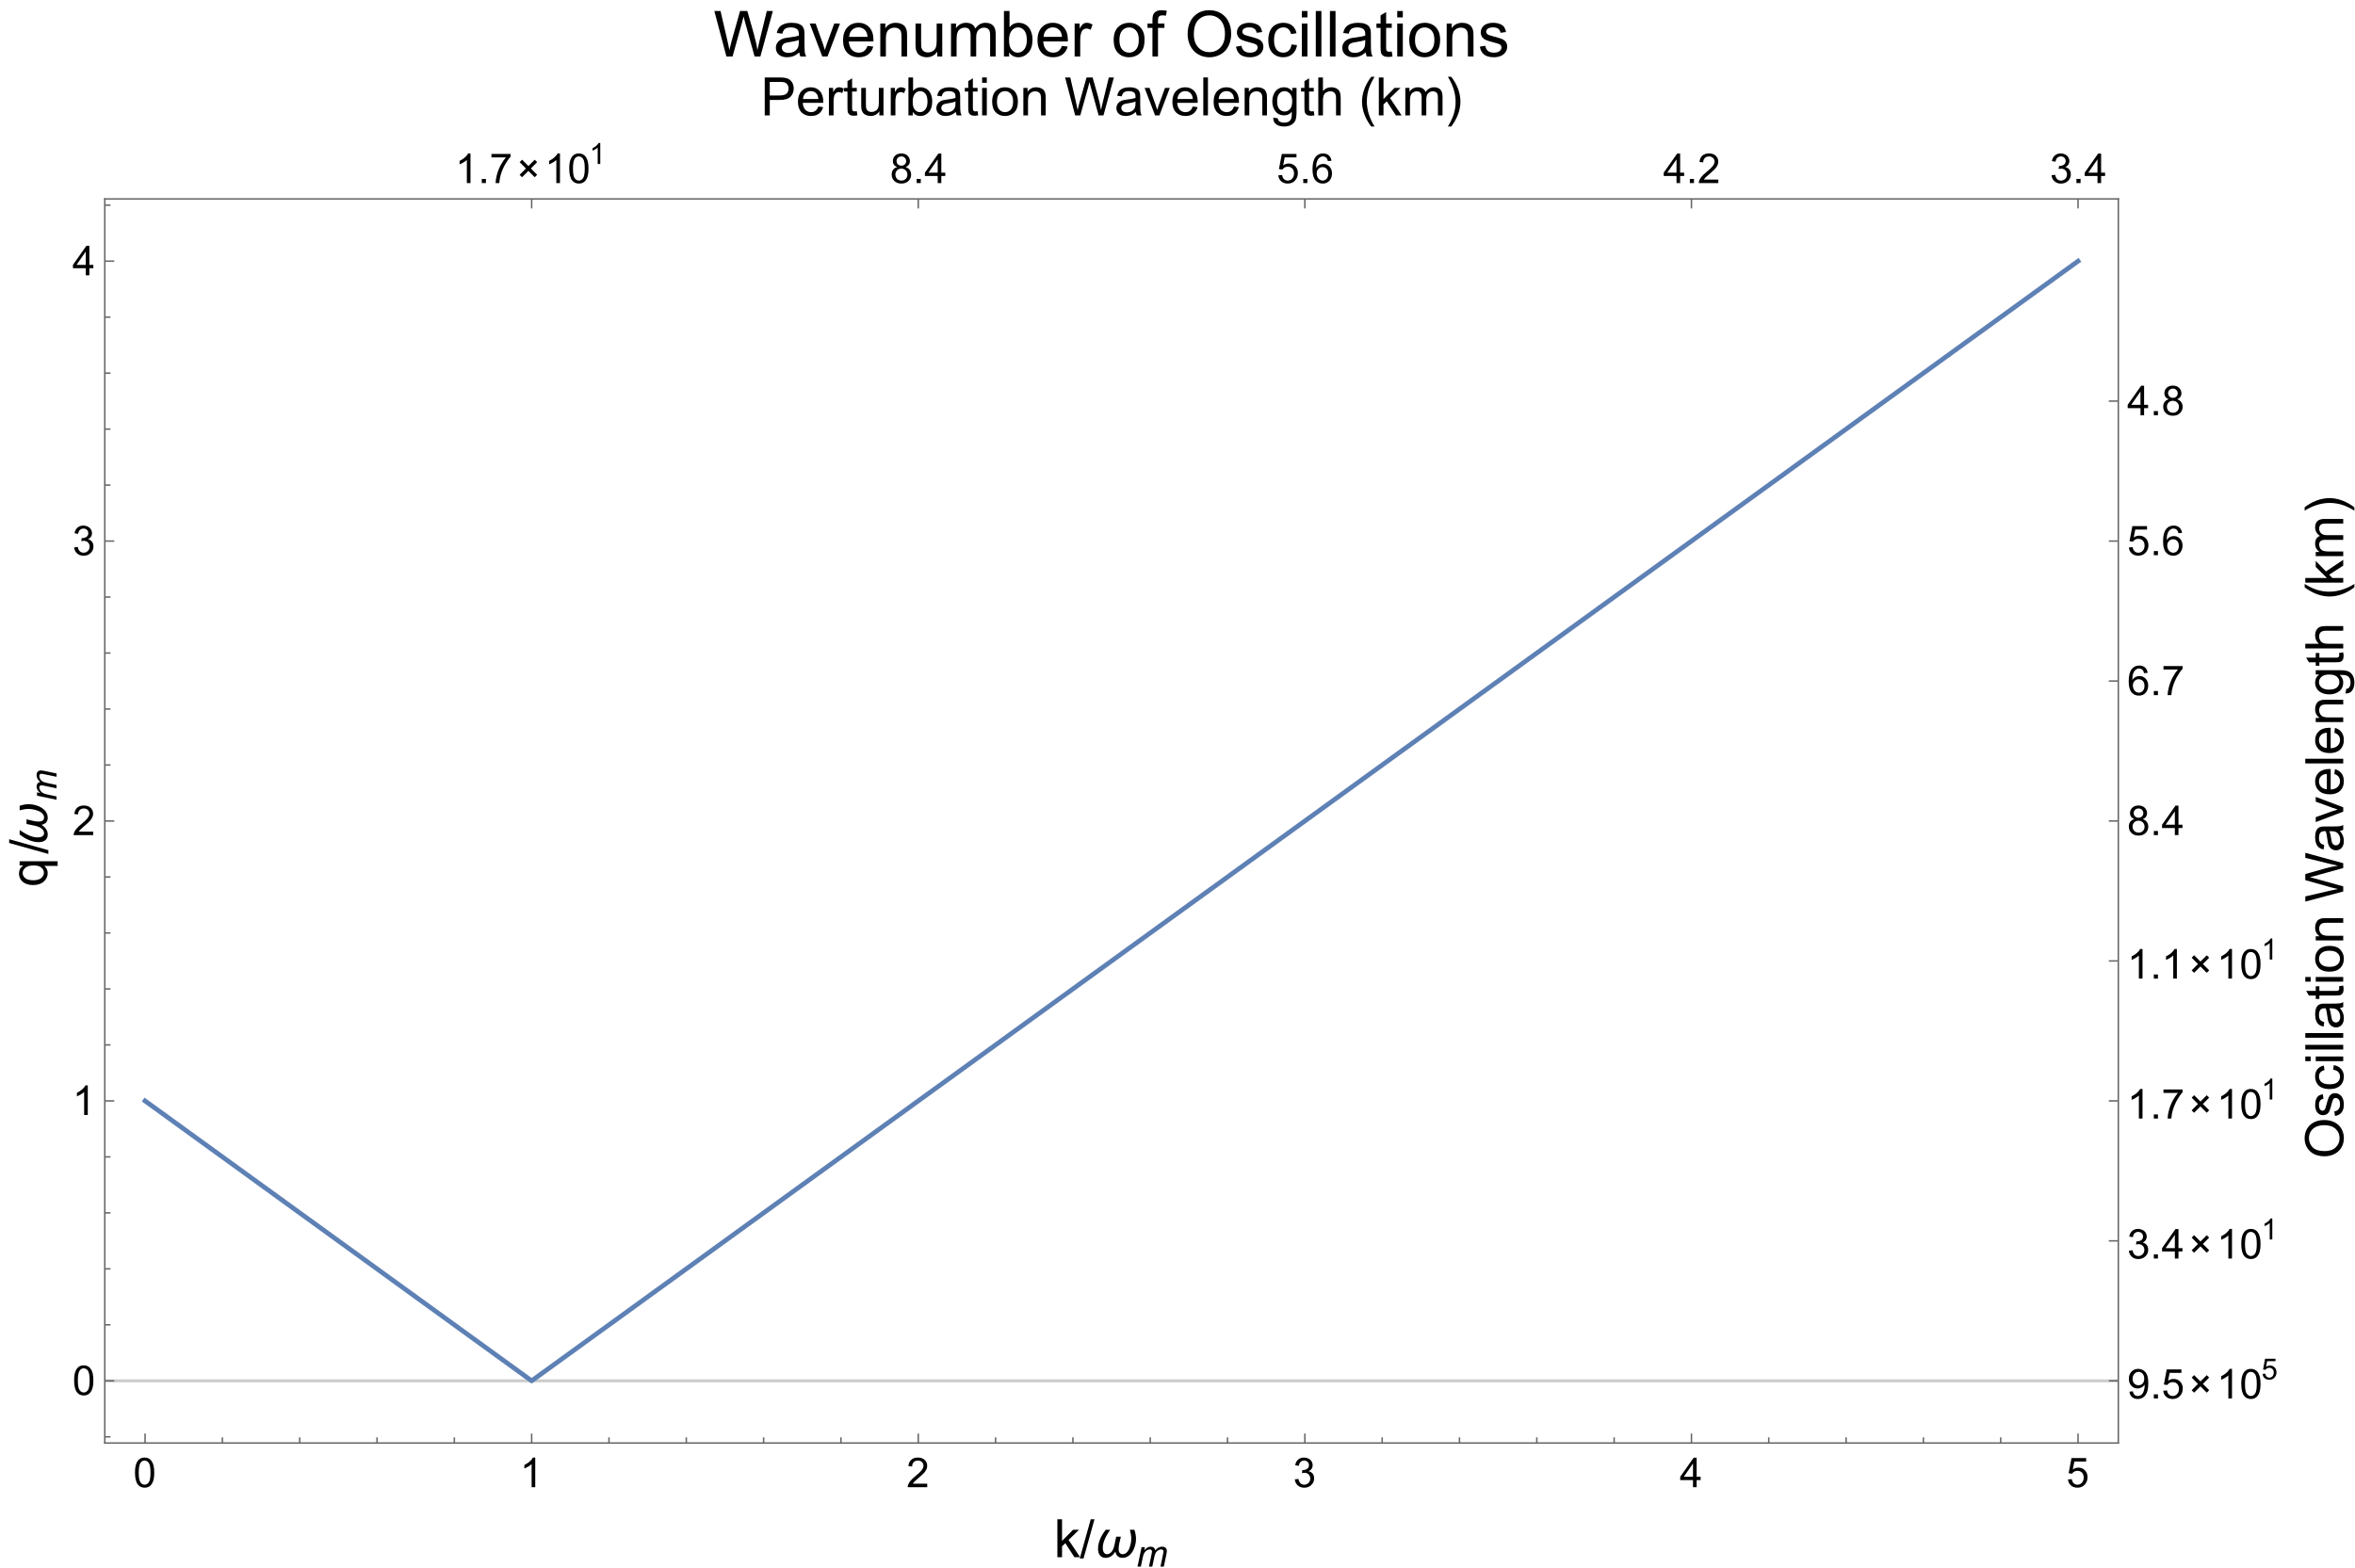 <?xml version="1.0" encoding="UTF-8"?>
<svg xmlns="http://www.w3.org/2000/svg" xmlns:xlink="http://www.w3.org/1999/xlink" width="1000pt" height="666pt" viewBox="0 0 1000 666" version="1.1">
<defs>
<g>
<symbol overflow="visible" id="glyph0-0">
<path style="stroke:none;" d=""/>
</symbol>
<symbol overflow="visible" id="glyph0-1">
<path style="stroke:none;" d="M 0.727 -6.18 C 0.727 -7.66 0.879 -8.852 1.184 -9.754 C 1.488 -10.656 1.941 -11.352 2.543 -11.844 C 3.145 -12.332 3.898 -12.578 4.812 -12.578 C 5.484 -12.578 6.074 -12.441 6.578 -12.172 C 7.086 -11.902 7.504 -11.512 7.836 -11 C 8.168 -10.492 8.426 -9.871 8.613 -9.141 C 8.801 -8.406 8.895 -7.418 8.895 -6.18 C 8.895 -4.707 8.746 -3.523 8.441 -2.617 C 8.141 -1.715 7.688 -1.02 7.09 -0.527 C 6.488 -0.035 5.727 0.215 4.812 0.215 C 3.605 0.215 2.656 -0.219 1.965 -1.086 C 1.141 -2.129 0.727 -3.824 0.727 -6.18 Z M 2.309 -6.18 C 2.309 -4.121 2.547 -2.754 3.027 -2.07 C 3.512 -1.391 4.105 -1.051 4.812 -1.051 C 5.52 -1.051 6.109 -1.395 6.594 -2.078 C 7.074 -2.762 7.312 -4.129 7.312 -6.18 C 7.312 -8.242 7.074 -9.609 6.594 -10.289 C 6.113 -10.965 5.512 -11.305 4.793 -11.305 C 4.086 -11.305 3.523 -11.008 3.102 -10.406 C 2.57 -9.645 2.309 -8.234 2.309 -6.18 Z "/>
</symbol>
<symbol overflow="visible" id="glyph0-2">
<path style="stroke:none;" d="M 6.52 0 L 4.98 0 L 4.98 -9.801 C 4.609 -9.449 4.125 -9.094 3.523 -8.742 C 2.922 -8.387 2.383 -8.125 1.906 -7.945 L 1.906 -9.434 C 2.766 -9.84 3.52 -10.328 4.16 -10.902 C 4.805 -11.477 5.262 -12.035 5.527 -12.578 L 6.52 -12.578 Z "/>
</symbol>
<symbol overflow="visible" id="glyph0-3">
<path style="stroke:none;" d="M 8.809 -1.477 L 8.809 0 L 0.531 0 C 0.52 -0.371 0.578 -0.727 0.711 -1.066 C 0.922 -1.633 1.258 -2.188 1.723 -2.734 C 2.188 -3.281 2.855 -3.914 3.734 -4.633 C 5.094 -5.75 6.016 -6.633 6.492 -7.285 C 6.973 -7.938 7.211 -8.555 7.211 -9.133 C 7.211 -9.742 6.992 -10.258 6.559 -10.676 C 6.121 -11.094 5.555 -11.305 4.852 -11.305 C 4.113 -11.305 3.52 -11.082 3.078 -10.637 C 2.633 -10.195 2.406 -9.578 2.402 -8.793 L 0.82 -8.953 C 0.93 -10.133 1.336 -11.031 2.043 -11.652 C 2.75 -12.27 3.695 -12.578 4.887 -12.578 C 6.09 -12.578 7.039 -12.246 7.742 -11.578 C 8.441 -10.91 8.793 -10.086 8.793 -9.102 C 8.793 -8.598 8.691 -8.105 8.484 -7.621 C 8.281 -7.137 7.941 -6.629 7.465 -6.094 C 6.988 -5.559 6.199 -4.82 5.094 -3.887 C 4.172 -3.113 3.578 -2.586 3.316 -2.312 C 3.055 -2.035 2.836 -1.758 2.664 -1.477 Z "/>
</symbol>
<symbol overflow="visible" id="glyph0-4">
<path style="stroke:none;" d="M 0.734 -3.309 L 2.273 -3.512 C 2.449 -2.641 2.75 -2.012 3.176 -1.629 C 3.598 -1.242 4.117 -1.051 4.727 -1.051 C 5.449 -1.051 6.059 -1.301 6.559 -1.805 C 7.059 -2.305 7.305 -2.926 7.305 -3.664 C 7.305 -4.371 7.074 -4.953 6.613 -5.414 C 6.152 -5.871 5.566 -6.102 4.852 -6.102 C 4.562 -6.102 4.203 -6.043 3.77 -5.93 L 3.938 -7.281 C 4.043 -7.27 4.125 -7.262 4.188 -7.262 C 4.844 -7.262 5.434 -7.434 5.957 -7.777 C 6.48 -8.117 6.742 -8.645 6.742 -9.355 C 6.742 -9.922 6.551 -10.387 6.168 -10.758 C 5.789 -11.129 5.297 -11.312 4.691 -11.312 C 4.094 -11.312 3.594 -11.125 3.195 -10.75 C 2.797 -10.375 2.539 -9.809 2.426 -9.059 L 0.891 -9.332 C 1.078 -10.363 1.504 -11.16 2.172 -11.727 C 2.836 -12.293 3.664 -12.578 4.656 -12.578 C 5.34 -12.578 5.969 -12.43 6.547 -12.137 C 7.121 -11.844 7.562 -11.445 7.867 -10.938 C 8.172 -10.43 8.324 -9.891 8.324 -9.324 C 8.324 -8.781 8.176 -8.289 7.887 -7.844 C 7.598 -7.398 7.168 -7.047 6.598 -6.785 C 7.336 -6.613 7.914 -6.258 8.324 -5.723 C 8.734 -5.184 8.938 -4.508 8.938 -3.699 C 8.938 -2.605 8.539 -1.68 7.742 -0.918 C 6.945 -0.156 5.938 0.223 4.719 0.223 C 3.617 0.223 2.703 -0.105 1.977 -0.762 C 1.25 -1.414 0.836 -2.266 0.734 -3.309 Z "/>
</symbol>
<symbol overflow="visible" id="glyph0-5">
<path style="stroke:none;" d="M 5.656 0 L 5.656 -3 L 0.223 -3 L 0.223 -4.41 L 5.938 -12.527 L 7.195 -12.527 L 7.195 -4.41 L 8.887 -4.41 L 8.887 -3 L 7.195 -3 L 7.195 0 Z M 5.656 -4.41 L 5.656 -10.059 L 1.734 -4.41 Z "/>
</symbol>
<symbol overflow="visible" id="glyph0-6">
<path style="stroke:none;" d="M 0.727 -3.281 L 2.34 -3.418 C 2.461 -2.633 2.738 -2.039 3.176 -1.645 C 3.609 -1.25 4.137 -1.051 4.75 -1.051 C 5.492 -1.051 6.117 -1.332 6.633 -1.887 C 7.145 -2.445 7.398 -3.188 7.398 -4.109 C 7.398 -4.988 7.152 -5.68 6.66 -6.188 C 6.168 -6.695 5.523 -6.945 4.727 -6.945 C 4.23 -6.945 3.781 -6.836 3.383 -6.609 C 2.984 -6.383 2.672 -6.094 2.445 -5.734 L 1 -5.922 L 2.215 -12.355 L 8.441 -12.355 L 8.441 -10.887 L 3.445 -10.887 L 2.77 -7.52 C 3.52 -8.043 4.309 -8.305 5.137 -8.305 C 6.23 -8.305 7.152 -7.926 7.902 -7.168 C 8.656 -6.41 9.031 -5.438 9.031 -4.246 C 9.031 -3.113 8.703 -2.133 8.039 -1.309 C 7.238 -0.293 6.141 0.215 4.75 0.215 C 3.609 0.215 2.684 -0.105 1.961 -0.742 C 1.242 -1.383 0.828 -2.227 0.727 -3.281 Z "/>
</symbol>
<symbol overflow="visible" id="glyph0-7">
<path style="stroke:none;" d="M 1.59 0 L 1.59 -1.75 L 3.34 -1.75 L 3.34 0 Z "/>
</symbol>
<symbol overflow="visible" id="glyph0-8">
<path style="stroke:none;" d="M 0.828 -10.887 L 0.828 -12.363 L 8.938 -12.363 L 8.938 -11.168 C 8.141 -10.32 7.352 -9.191 6.566 -7.785 C 5.785 -6.379 5.18 -4.93 4.75 -3.445 C 4.441 -2.395 4.246 -1.246 4.16 0 L 2.582 0 C 2.598 -0.984 2.793 -2.176 3.16 -3.57 C 3.531 -4.969 4.062 -6.312 4.754 -7.609 C 5.445 -8.906 6.184 -9.996 6.965 -10.887 Z "/>
</symbol>
<symbol overflow="visible" id="glyph0-9">
<path style="stroke:none;" d="M 3.094 -6.793 C 2.457 -7.027 1.984 -7.359 1.676 -7.793 C 1.367 -8.227 1.215 -8.746 1.215 -9.348 C 1.215 -10.258 1.539 -11.027 2.195 -11.648 C 2.852 -12.27 3.723 -12.578 4.812 -12.578 C 5.906 -12.578 6.785 -12.262 7.453 -11.625 C 8.117 -10.988 8.449 -10.219 8.449 -9.305 C 8.449 -8.723 8.297 -8.219 7.992 -7.789 C 7.688 -7.359 7.227 -7.027 6.605 -6.793 C 7.375 -6.543 7.961 -6.137 8.359 -5.578 C 8.762 -5.02 8.965 -4.355 8.965 -3.582 C 8.965 -2.512 8.586 -1.609 7.828 -0.879 C 7.07 -0.152 6.074 0.215 4.836 0.215 C 3.602 0.215 2.602 -0.152 1.844 -0.883 C 1.086 -1.617 0.711 -2.531 0.711 -3.625 C 0.711 -4.438 0.914 -5.121 1.328 -5.668 C 1.742 -6.219 2.328 -6.594 3.094 -6.793 Z M 2.785 -9.398 C 2.785 -8.805 2.977 -8.324 3.359 -7.945 C 3.742 -7.57 4.234 -7.383 4.844 -7.383 C 5.438 -7.383 5.922 -7.57 6.301 -7.941 C 6.68 -8.316 6.871 -8.773 6.871 -9.312 C 6.871 -9.879 6.676 -10.352 6.285 -10.738 C 5.895 -11.121 5.41 -11.312 4.828 -11.312 C 4.242 -11.312 3.754 -11.125 3.367 -10.75 C 2.98 -10.375 2.785 -9.922 2.785 -9.398 Z M 2.289 -3.613 C 2.289 -3.176 2.395 -2.75 2.602 -2.34 C 2.809 -1.93 3.117 -1.613 3.527 -1.387 C 3.938 -1.164 4.379 -1.051 4.852 -1.051 C 5.586 -1.051 6.195 -1.289 6.672 -1.762 C 7.152 -2.234 7.391 -2.836 7.391 -3.562 C 7.391 -4.305 7.145 -4.918 6.652 -5.398 C 6.16 -5.883 5.543 -6.125 4.801 -6.125 C 4.078 -6.125 3.48 -5.887 3.004 -5.41 C 2.527 -4.93 2.289 -4.332 2.289 -3.613 Z "/>
</symbol>
<symbol overflow="visible" id="glyph0-10">
<path style="stroke:none;" d="M 8.707 -9.461 L 7.18 -9.34 C 7.043 -9.945 6.848 -10.383 6.598 -10.656 C 6.18 -11.094 5.668 -11.312 5.059 -11.312 C 4.57 -11.312 4.137 -11.176 3.77 -10.902 C 3.285 -10.551 2.902 -10.035 2.625 -9.355 C 2.344 -8.68 2.199 -7.715 2.188 -6.461 C 2.559 -7.023 3.012 -7.441 3.547 -7.715 C 4.082 -7.988 4.645 -8.125 5.23 -8.125 C 6.254 -8.125 7.129 -7.75 7.848 -6.992 C 8.57 -6.238 8.93 -5.266 8.93 -4.066 C 8.93 -3.281 8.762 -2.551 8.422 -1.875 C 8.082 -1.199 7.617 -0.684 7.023 -0.324 C 6.43 0.035 5.758 0.215 5.008 0.215 C 3.727 0.215 2.68 -0.258 1.871 -1.199 C 1.062 -2.145 0.656 -3.695 0.656 -5.863 C 0.656 -8.285 1.105 -10.043 2 -11.141 C 2.781 -12.098 3.832 -12.578 5.152 -12.578 C 6.137 -12.578 6.945 -12.301 7.574 -11.75 C 8.203 -11.195 8.582 -10.434 8.707 -9.461 Z M 2.426 -4.059 C 2.426 -3.527 2.539 -3.023 2.766 -2.539 C 2.988 -2.055 3.305 -1.684 3.707 -1.43 C 4.113 -1.176 4.539 -1.051 4.98 -1.051 C 5.629 -1.051 6.188 -1.312 6.656 -1.836 C 7.125 -2.359 7.355 -3.074 7.355 -3.973 C 7.355 -4.84 7.125 -5.52 6.664 -6.02 C 6.203 -6.52 5.621 -6.766 4.922 -6.766 C 4.227 -6.766 3.637 -6.52 3.152 -6.02 C 2.668 -5.52 2.426 -4.867 2.426 -4.059 Z "/>
</symbol>
<symbol overflow="visible" id="glyph0-11">
<path style="stroke:none;" d="M 0.957 -2.898 L 2.434 -3.035 C 2.559 -2.34 2.801 -1.836 3.152 -1.52 C 3.508 -1.207 3.961 -1.051 4.512 -1.051 C 4.984 -1.051 5.398 -1.16 5.754 -1.375 C 6.109 -1.594 6.402 -1.883 6.633 -2.242 C 6.859 -2.605 7.051 -3.094 7.203 -3.707 C 7.355 -4.324 7.434 -4.949 7.434 -5.59 C 7.434 -5.656 7.43 -5.758 7.426 -5.895 C 7.117 -5.406 6.699 -5.008 6.164 -4.703 C 5.633 -4.398 5.055 -4.246 4.434 -4.246 C 3.398 -4.246 2.52 -4.621 1.805 -5.375 C 1.086 -6.125 0.727 -7.117 0.727 -8.348 C 0.727 -9.617 1.102 -10.641 1.852 -11.414 C 2.602 -12.191 3.539 -12.578 4.664 -12.578 C 5.48 -12.578 6.227 -12.359 6.898 -11.922 C 7.574 -11.48 8.086 -10.855 8.438 -10.043 C 8.789 -9.23 8.965 -8.059 8.965 -6.52 C 8.965 -4.918 8.789 -3.645 8.441 -2.695 C 8.094 -1.746 7.578 -1.023 6.891 -0.531 C 6.203 -0.035 5.398 0.215 4.477 0.215 C 3.496 0.215 2.699 -0.059 2.078 -0.602 C 1.457 -1.145 1.082 -1.91 0.957 -2.898 Z M 7.254 -8.426 C 7.254 -9.309 7.02 -10.008 6.551 -10.527 C 6.078 -11.047 5.516 -11.305 4.852 -11.305 C 4.168 -11.305 3.574 -11.027 3.066 -10.469 C 2.559 -9.91 2.309 -9.188 2.309 -8.297 C 2.309 -7.5 2.547 -6.852 3.027 -6.352 C 3.512 -5.855 4.105 -5.605 4.812 -5.605 C 5.523 -5.605 6.109 -5.855 6.566 -6.352 C 7.023 -6.852 7.254 -7.543 7.254 -8.426 Z "/>
</symbol>
<symbol overflow="visible" id="glyph1-0">
<path style="stroke:none;" d=""/>
</symbol>
<symbol overflow="visible" id="glyph1-1">
<path style="stroke:none;" d="M 8.836 -3.52 L 7.801 -2.469 L 5.109 -5.16 L 2.418 -2.469 L 1.383 -3.504 L 4.074 -6.18 L 1.402 -8.871 L 2.434 -9.922 L 5.125 -7.23 L 7.801 -9.902 L 8.82 -8.871 L 6.16 -6.195 Z "/>
</symbol>
<symbol overflow="visible" id="glyph2-0">
<path style="stroke:none;" d=""/>
</symbol>
<symbol overflow="visible" id="glyph2-1">
<path style="stroke:none;" d="M 4.629 0 L 3.535 0 L 3.535 -6.957 C 3.273 -6.707 2.93 -6.457 2.504 -6.207 C 2.078 -5.957 1.691 -5.766 1.352 -5.641 L 1.352 -6.699 C 1.965 -6.984 2.496 -7.332 2.953 -7.742 C 3.41 -8.148 3.734 -8.547 3.926 -8.93 L 4.629 -8.93 Z "/>
</symbol>
<symbol overflow="visible" id="glyph2-2">
<path style="stroke:none;" d="M 0.516 -2.328 L 1.664 -2.426 C 1.746 -1.867 1.945 -1.449 2.254 -1.168 C 2.562 -0.887 2.938 -0.746 3.375 -0.746 C 3.898 -0.746 4.344 -0.945 4.707 -1.34 C 5.07 -1.738 5.254 -2.262 5.254 -2.918 C 5.254 -3.539 5.078 -4.031 4.73 -4.391 C 4.379 -4.75 3.922 -4.934 3.355 -4.934 C 3.004 -4.934 2.688 -4.852 2.402 -4.691 C 2.121 -4.531 1.898 -4.324 1.734 -4.07 L 0.711 -4.203 L 1.57 -8.773 L 5.992 -8.773 L 5.992 -7.73 L 2.445 -7.73 L 1.965 -5.34 C 2.5 -5.711 3.059 -5.898 3.645 -5.898 C 4.422 -5.898 5.078 -5.629 5.613 -5.09 C 6.145 -4.551 6.414 -3.859 6.414 -3.016 C 6.414 -2.211 6.18 -1.516 5.707 -0.93 C 5.137 -0.207 4.359 0.152 3.375 0.152 C 2.566 0.152 1.902 -0.074 1.391 -0.527 C 0.879 -0.98 0.59 -1.582 0.516 -2.328 Z "/>
</symbol>
<symbol overflow="visible" id="glyph3-0">
<path style="stroke:none;" d=""/>
</symbol>
<symbol overflow="visible" id="glyph3-1">
<path style="stroke:none;" d="M 1.492 0 L 1.492 -16.105 L 3.473 -16.105 L 3.473 -6.922 L 8.152 -11.668 L 10.711 -11.668 L 6.25 -7.34 L 11.164 0 L 8.723 0 L 4.867 -5.965 L 3.473 -4.625 L 3.473 0 Z "/>
</symbol>
<symbol overflow="visible" id="glyph3-2">
<path style="stroke:none;" d="M 1.734 0 L 1.734 -16.105 L 7.812 -16.105 C 8.883 -16.105 9.695 -16.055 10.262 -15.953 C 11.051 -15.82 11.715 -15.57 12.25 -15.199 C 12.785 -14.828 13.215 -14.312 13.539 -13.645 C 13.867 -12.977 14.031 -12.246 14.031 -11.449 C 14.031 -10.078 13.594 -8.918 12.723 -7.969 C 11.852 -7.023 10.277 -6.547 8 -6.547 L 3.867 -6.547 L 3.867 0 Z M 3.867 -8.449 L 8.031 -8.449 C 9.406 -8.449 10.387 -8.703 10.965 -9.219 C 11.543 -9.73 11.832 -10.453 11.832 -11.383 C 11.832 -12.055 11.66 -12.633 11.32 -13.113 C 10.98 -13.594 10.531 -13.91 9.977 -14.062 C 9.617 -14.156 8.953 -14.207 7.988 -14.207 L 3.867 -14.207 Z "/>
</symbol>
<symbol overflow="visible" id="glyph3-3">
<path style="stroke:none;" d="M 9.469 -3.758 L 11.516 -3.504 C 11.191 -2.312 10.594 -1.383 9.723 -0.727 C 8.852 -0.066 7.738 0.266 6.383 0.266 C 4.676 0.266 3.324 -0.262 2.324 -1.312 C 1.324 -2.363 0.824 -3.836 0.824 -5.734 C 0.824 -7.699 1.328 -9.223 2.34 -10.305 C 3.352 -11.391 4.66 -11.93 6.273 -11.93 C 7.832 -11.93 9.109 -11.398 10.098 -10.34 C 11.086 -9.277 11.578 -7.781 11.578 -5.855 C 11.578 -5.738 11.574 -5.562 11.57 -5.328 L 2.867 -5.328 C 2.941 -4.047 3.305 -3.066 3.953 -2.383 C 4.605 -1.703 5.422 -1.363 6.395 -1.363 C 7.121 -1.363 7.738 -1.555 8.25 -1.934 C 8.762 -2.312 9.172 -2.922 9.469 -3.758 Z M 2.977 -6.953 L 9.492 -6.953 C 9.406 -7.934 9.156 -8.672 8.746 -9.164 C 8.117 -9.926 7.297 -10.305 6.297 -10.305 C 5.387 -10.305 4.625 -10 4.004 -9.395 C 3.387 -8.785 3.043 -7.973 2.977 -6.953 Z "/>
</symbol>
<symbol overflow="visible" id="glyph3-4">
<path style="stroke:none;" d="M 1.461 0 L 1.461 -11.668 L 3.242 -11.668 L 3.242 -9.898 C 3.695 -10.727 4.113 -11.273 4.5 -11.535 C 4.883 -11.801 5.305 -11.93 5.77 -11.93 C 6.434 -11.93 7.113 -11.719 7.801 -11.293 L 7.117 -9.461 C 6.637 -9.746 6.152 -9.887 5.668 -9.887 C 5.238 -9.887 4.848 -9.758 4.504 -9.496 C 4.16 -9.238 3.914 -8.875 3.77 -8.414 C 3.551 -7.711 3.438 -6.945 3.438 -6.109 L 3.438 0 Z "/>
</symbol>
<symbol overflow="visible" id="glyph3-5">
<path style="stroke:none;" d="M 5.801 -1.77 L 6.086 -0.023 C 5.531 0.094 5.031 0.152 4.594 0.152 C 3.875 0.152 3.316 0.039 2.922 -0.188 C 2.527 -0.414 2.25 -0.711 2.086 -1.082 C 1.926 -1.453 1.844 -2.23 1.844 -3.418 L 1.844 -10.129 L 0.395 -10.129 L 0.395 -11.668 L 1.844 -11.668 L 1.844 -14.559 L 3.812 -15.742 L 3.812 -11.668 L 5.801 -11.668 L 5.801 -10.129 L 3.812 -10.129 L 3.812 -3.309 C 3.812 -2.742 3.848 -2.379 3.918 -2.219 C 3.988 -2.059 4.102 -1.93 4.258 -1.836 C 4.414 -1.738 4.641 -1.691 4.934 -1.691 C 5.152 -1.691 5.441 -1.719 5.801 -1.77 Z "/>
</symbol>
<symbol overflow="visible" id="glyph3-6">
<path style="stroke:none;" d="M 9.129 0 L 9.129 -1.715 C 8.223 -0.395 6.988 0.266 5.426 0.266 C 4.738 0.266 4.098 0.133 3.5 -0.133 C 2.902 -0.395 2.461 -0.727 2.168 -1.125 C 1.879 -1.523 1.676 -2.016 1.559 -2.594 C 1.48 -2.98 1.438 -3.598 1.438 -4.438 L 1.438 -11.668 L 3.418 -11.668 L 3.418 -5.195 C 3.418 -4.164 3.457 -3.469 3.539 -3.109 C 3.664 -2.59 3.926 -2.18 4.328 -1.883 C 4.73 -1.586 5.23 -1.438 5.824 -1.438 C 6.418 -1.438 6.973 -1.59 7.492 -1.895 C 8.012 -2.199 8.379 -2.613 8.598 -3.137 C 8.812 -3.66 8.922 -4.422 8.922 -5.418 L 8.922 -11.668 L 10.898 -11.668 L 10.898 0 Z "/>
</symbol>
<symbol overflow="visible" id="glyph3-7">
<path style="stroke:none;" d="M 3.309 0 L 1.473 0 L 1.473 -16.105 L 3.449 -16.105 L 3.449 -10.359 C 4.285 -11.406 5.352 -11.93 6.648 -11.93 C 7.363 -11.93 8.043 -11.785 8.684 -11.496 C 9.324 -11.207 9.852 -10.801 10.266 -10.277 C 10.68 -9.754 11.004 -9.121 11.238 -8.383 C 11.473 -7.645 11.59 -6.852 11.59 -6.008 C 11.59 -4.008 11.098 -2.465 10.109 -1.375 C 9.121 -0.281 7.934 0.266 6.547 0.266 C 5.172 0.266 4.09 -0.312 3.309 -1.461 Z M 3.285 -5.922 C 3.285 -4.523 3.477 -3.512 3.855 -2.891 C 4.477 -1.871 5.32 -1.363 6.383 -1.363 C 7.246 -1.363 7.996 -1.738 8.625 -2.488 C 9.254 -3.238 9.57 -4.359 9.57 -5.844 C 9.57 -7.367 9.266 -8.492 8.664 -9.219 C 8.059 -9.941 7.328 -10.305 6.473 -10.305 C 5.605 -10.305 4.859 -9.93 4.23 -9.18 C 3.602 -8.43 3.285 -7.344 3.285 -5.922 Z "/>
</symbol>
<symbol overflow="visible" id="glyph3-8">
<path style="stroke:none;" d="M 9.098 -1.438 C 8.363 -0.816 7.66 -0.379 6.98 -0.121 C 6.305 0.137 5.578 0.266 4.801 0.266 C 3.52 0.266 2.535 -0.051 1.844 -0.676 C 1.156 -1.301 0.812 -2.102 0.812 -3.078 C 0.812 -3.648 0.941 -4.168 1.203 -4.641 C 1.465 -5.113 1.805 -5.492 2.227 -5.777 C 2.648 -6.062 3.121 -6.281 3.648 -6.426 C 4.035 -6.527 4.621 -6.629 5.406 -6.723 C 7.004 -6.914 8.176 -7.141 8.934 -7.406 C 8.941 -7.676 8.941 -7.848 8.941 -7.922 C 8.941 -8.727 8.758 -9.293 8.383 -9.625 C 7.879 -10.07 7.125 -10.293 6.129 -10.293 C 5.199 -10.293 4.512 -10.133 4.07 -9.805 C 3.629 -9.48 3.301 -8.902 3.086 -8.074 L 1.152 -8.34 C 1.328 -9.168 1.617 -9.836 2.023 -10.344 C 2.426 -10.852 3.008 -11.246 3.77 -11.52 C 4.531 -11.793 5.414 -11.93 6.414 -11.93 C 7.41 -11.93 8.223 -11.812 8.844 -11.578 C 9.465 -11.344 9.926 -11.051 10.219 -10.695 C 10.512 -10.34 10.715 -9.891 10.832 -9.348 C 10.898 -9.012 10.93 -8.406 10.93 -7.527 L 10.93 -4.891 C 10.93 -3.051 10.973 -1.887 11.059 -1.402 C 11.141 -0.914 11.309 -0.445 11.559 0 L 9.492 0 C 9.289 -0.41 9.156 -0.891 9.098 -1.438 Z M 8.934 -5.855 C 8.215 -5.562 7.137 -5.312 5.703 -5.109 C 4.891 -4.992 4.312 -4.859 3.977 -4.715 C 3.641 -4.566 3.379 -4.352 3.195 -4.07 C 3.012 -3.789 2.922 -3.477 2.922 -3.133 C 2.922 -2.605 3.121 -2.164 3.52 -1.812 C 3.918 -1.461 4.504 -1.285 5.273 -1.285 C 6.035 -1.285 6.711 -1.453 7.305 -1.785 C 7.898 -2.117 8.336 -2.574 8.613 -3.152 C 8.824 -3.602 8.934 -4.258 8.934 -5.129 Z "/>
</symbol>
<symbol overflow="visible" id="glyph3-9">
<path style="stroke:none;" d="M 1.492 -13.832 L 1.492 -16.105 L 3.473 -16.105 L 3.473 -13.832 Z M 1.492 0 L 1.492 -11.668 L 3.473 -11.668 L 3.473 0 Z "/>
</symbol>
<symbol overflow="visible" id="glyph3-10">
<path style="stroke:none;" d="M 0.746 -5.832 C 0.746 -7.992 1.348 -9.594 2.547 -10.633 C 3.551 -11.5 4.773 -11.93 6.219 -11.93 C 7.824 -11.93 9.133 -11.406 10.152 -10.355 C 11.168 -9.305 11.68 -7.852 11.68 -6 C 11.68 -4.496 11.453 -3.316 11.004 -2.457 C 10.555 -1.594 9.898 -0.926 9.035 -0.449 C 8.176 0.027 7.234 0.266 6.219 0.266 C 4.586 0.266 3.266 -0.262 2.258 -1.309 C 1.25 -2.355 0.746 -3.863 0.746 -5.832 Z M 2.781 -5.832 C 2.781 -4.34 3.105 -3.223 3.758 -2.477 C 4.41 -1.734 5.23 -1.363 6.219 -1.363 C 7.199 -1.363 8.016 -1.734 8.668 -2.484 C 9.32 -3.23 9.645 -4.367 9.645 -5.898 C 9.645 -7.344 9.316 -8.438 8.664 -9.18 C 8.008 -9.922 7.191 -10.293 6.219 -10.293 C 5.23 -10.293 4.41 -9.926 3.758 -9.184 C 3.105 -8.445 2.781 -7.328 2.781 -5.832 Z "/>
</symbol>
<symbol overflow="visible" id="glyph3-11">
<path style="stroke:none;" d="M 1.484 0 L 1.484 -11.668 L 3.262 -11.668 L 3.262 -10.008 C 4.121 -11.289 5.359 -11.93 6.977 -11.93 C 7.68 -11.93 8.324 -11.805 8.914 -11.551 C 9.504 -11.301 9.945 -10.969 10.238 -10.559 C 10.531 -10.148 10.738 -9.66 10.855 -9.098 C 10.93 -8.73 10.965 -8.09 10.965 -7.176 L 10.965 0 L 8.988 0 L 8.988 -7.098 C 8.988 -7.902 8.91 -8.504 8.758 -8.906 C 8.602 -9.305 8.328 -9.621 7.938 -9.859 C 7.547 -10.098 7.086 -10.219 6.559 -10.219 C 5.715 -10.219 4.988 -9.949 4.379 -9.414 C 3.766 -8.879 3.461 -7.867 3.461 -6.371 L 3.461 0 Z "/>
</symbol>
<symbol overflow="visible" id="glyph3-12">
<path style="stroke:none;" d="M 4.547 0 L 0.273 -16.105 L 2.461 -16.105 L 4.91 -5.547 C 5.176 -4.441 5.402 -3.344 5.594 -2.254 C 6.004 -3.973 6.242 -4.965 6.316 -5.23 L 9.383 -16.105 L 11.953 -16.105 L 14.262 -7.953 C 14.84 -5.934 15.258 -4.031 15.512 -2.254 C 15.719 -3.27 15.984 -4.438 16.316 -5.758 L 18.84 -16.105 L 20.984 -16.105 L 16.566 0 L 14.512 0 L 11.117 -12.273 C 10.832 -13.297 10.664 -13.926 10.613 -14.16 C 10.445 -13.422 10.285 -12.793 10.141 -12.273 L 6.723 0 Z "/>
</symbol>
<symbol overflow="visible" id="glyph3-13">
<path style="stroke:none;" d="M 4.723 0 L 0.285 -11.668 L 2.375 -11.668 L 4.879 -4.68 C 5.148 -3.926 5.398 -3.141 5.625 -2.328 C 5.801 -2.945 6.047 -3.684 6.359 -4.547 L 8.953 -11.668 L 10.984 -11.668 L 6.57 0 Z "/>
</symbol>
<symbol overflow="visible" id="glyph3-14">
<path style="stroke:none;" d="M 1.438 0 L 1.438 -16.105 L 3.418 -16.105 L 3.418 0 Z "/>
</symbol>
<symbol overflow="visible" id="glyph3-15">
<path style="stroke:none;" d="M 1.121 0.969 L 3.043 1.254 C 3.125 1.848 3.348 2.277 3.715 2.547 C 4.203 2.914 4.875 3.098 5.723 3.098 C 6.641 3.098 7.348 2.914 7.844 2.547 C 8.344 2.184 8.68 1.672 8.855 1.012 C 8.957 0.609 9.004 -0.238 8.996 -1.527 C 8.133 -0.508 7.059 0 5.77 0 C 4.164 0 2.922 -0.578 2.043 -1.734 C 1.164 -2.891 0.727 -4.281 0.727 -5.898 C 0.727 -7.012 0.926 -8.039 1.328 -8.98 C 1.73 -9.922 2.316 -10.648 3.082 -11.164 C 3.848 -11.676 4.746 -11.93 5.777 -11.93 C 7.156 -11.93 8.289 -11.375 9.184 -10.262 L 9.184 -11.668 L 11.008 -11.668 L 11.008 -1.582 C 11.008 0.234 10.824 1.523 10.453 2.281 C 10.082 3.039 9.496 3.637 8.695 4.074 C 7.895 4.516 6.906 4.734 5.734 4.734 C 4.344 4.734 3.219 4.422 2.363 3.797 C 1.504 3.172 1.09 2.227 1.121 0.969 Z M 2.758 -6.043 C 2.758 -4.512 3.062 -3.395 3.668 -2.691 C 4.277 -1.988 5.039 -1.637 5.953 -1.637 C 6.863 -1.637 7.625 -1.988 8.238 -2.688 C 8.855 -3.387 9.164 -4.484 9.164 -5.977 C 9.164 -7.406 8.848 -8.48 8.211 -9.207 C 7.578 -9.934 6.816 -10.293 5.922 -10.293 C 5.043 -10.293 4.297 -9.938 3.68 -9.223 C 3.066 -8.508 2.758 -7.449 2.758 -6.043 Z "/>
</symbol>
<symbol overflow="visible" id="glyph3-16">
<path style="stroke:none;" d="M 1.484 0 L 1.484 -16.105 L 3.461 -16.105 L 3.461 -10.328 C 4.383 -11.398 5.547 -11.93 6.953 -11.93 C 7.816 -11.93 8.57 -11.762 9.207 -11.422 C 9.844 -11.082 10.301 -10.609 10.574 -10.008 C 10.848 -9.406 10.984 -8.535 10.984 -7.395 L 10.984 0 L 9.008 0 L 9.008 -7.395 C 9.008 -8.383 8.793 -9.102 8.367 -9.551 C 7.938 -10.004 7.332 -10.227 6.547 -10.227 C 5.961 -10.227 5.41 -10.078 4.895 -9.773 C 4.379 -9.469 4.012 -9.055 3.789 -8.535 C 3.57 -8.016 3.461 -7.297 3.461 -6.383 L 3.461 0 Z "/>
</symbol>
<symbol overflow="visible" id="glyph3-17">
<path style="stroke:none;" d="M 1.484 0 L 1.484 -11.668 L 3.25 -11.668 L 3.25 -10.031 C 3.617 -10.602 4.105 -11.062 4.715 -11.41 C 5.32 -11.758 6.012 -11.93 6.789 -11.93 C 7.652 -11.93 8.363 -11.75 8.914 -11.395 C 9.469 -11.035 9.859 -10.531 10.086 -9.887 C 11.008 -11.25 12.211 -11.93 13.688 -11.93 C 14.844 -11.93 15.734 -11.609 16.359 -10.969 C 16.98 -10.328 17.293 -9.344 17.293 -8.008 L 17.293 0 L 15.324 0 L 15.324 -7.352 C 15.324 -8.141 15.262 -8.711 15.133 -9.059 C 15.004 -9.406 14.773 -9.688 14.438 -9.898 C 14.102 -10.109 13.703 -10.219 13.25 -10.219 C 12.43 -10.219 11.75 -9.945 11.207 -9.398 C 10.664 -8.852 10.395 -7.98 10.395 -6.777 L 10.395 0 L 8.414 0 L 8.414 -7.582 C 8.414 -8.461 8.254 -9.117 7.934 -9.559 C 7.609 -9.996 7.082 -10.219 6.352 -10.219 C 5.793 -10.219 5.277 -10.07 4.805 -9.777 C 4.332 -9.484 3.992 -9.055 3.781 -8.492 C 3.566 -7.93 3.461 -7.117 3.461 -6.055 L 3.461 0 Z "/>
</symbol>
<symbol overflow="visible" id="glyph4-0">
<path style="stroke:none;" d=""/>
</symbol>
<symbol overflow="visible" id="glyph4-1">
<path style="stroke:none;" d="M 6.25 -16.105 L 1.594 0.539 L 0 0.539 L 4.656 -16.105 Z "/>
</symbol>
<symbol overflow="visible" id="glyph4-2">
<path style="stroke:none;" d="M 17.875 -7.789 C 17.875 -7.238 17.824 -6.656 17.723 -6.043 C 17.617 -5.426 17.461 -4.82 17.254 -4.223 C 17.047 -3.625 16.785 -3.059 16.469 -2.516 C 16.152 -1.973 15.781 -1.496 15.352 -1.082 C 14.926 -0.668 14.441 -0.34 13.902 -0.094 C 13.363 0.152 12.77 0.273 12.117 0.273 C 11.691 0.273 11.312 0.211 10.977 0.086 C 10.641 -0.039 10.344 -0.211 10.098 -0.438 C 9.848 -0.664 9.641 -0.941 9.48 -1.27 C 9.32 -1.594 9.199 -1.961 9.117 -2.363 C 8.883 -1.996 8.625 -1.652 8.34 -1.328 C 8.055 -1.008 7.738 -0.727 7.398 -0.488 C 7.059 -0.25 6.688 -0.062 6.289 0.07 C 5.891 0.207 5.465 0.273 5.008 0.273 C 4.43 0.273 3.938 0.172 3.527 -0.031 C 3.117 -0.238 2.781 -0.516 2.516 -0.867 C 2.254 -1.219 2.059 -1.629 1.938 -2.098 C 1.816 -2.566 1.758 -3.062 1.758 -3.582 C 1.758 -4.328 1.844 -5.062 2.016 -5.777 C 2.188 -6.496 2.422 -7.195 2.715 -7.871 C 3.008 -8.551 3.348 -9.203 3.742 -9.84 C 4.133 -10.473 4.551 -11.078 5 -11.656 L 6.91 -11.656 C 6.535 -11.086 6.16 -10.496 5.785 -9.887 C 5.406 -9.281 5.07 -8.656 4.773 -8.016 C 4.477 -7.375 4.234 -6.715 4.047 -6.043 C 3.859 -5.367 3.77 -4.676 3.77 -3.965 C 3.77 -3.68 3.797 -3.379 3.852 -3.066 C 3.906 -2.75 4 -2.461 4.137 -2.195 C 4.273 -1.934 4.453 -1.715 4.688 -1.543 C 4.918 -1.371 5.207 -1.285 5.559 -1.285 C 6.004 -1.285 6.406 -1.406 6.758 -1.641 C 7.109 -1.879 7.414 -2.18 7.676 -2.543 C 7.934 -2.906 8.145 -3.301 8.312 -3.73 C 8.477 -4.16 8.598 -4.559 8.68 -4.934 L 9.48 -8.734 L 11.457 -8.734 C 11.363 -8.301 11.262 -7.871 11.152 -7.438 C 11.043 -7.004 10.938 -6.574 10.84 -6.141 C 10.738 -5.711 10.656 -5.273 10.59 -4.836 C 10.523 -4.395 10.492 -3.953 10.492 -3.504 C 10.492 -3.227 10.52 -2.953 10.578 -2.688 C 10.637 -2.418 10.734 -2.18 10.871 -1.973 C 11.008 -1.762 11.184 -1.598 11.402 -1.473 C 11.625 -1.348 11.895 -1.285 12.219 -1.285 C 12.672 -1.285 13.078 -1.398 13.438 -1.625 C 13.797 -1.852 14.109 -2.152 14.383 -2.527 C 14.652 -2.902 14.883 -3.324 15.066 -3.797 C 15.254 -4.27 15.41 -4.746 15.527 -5.234 C 15.648 -5.723 15.738 -6.195 15.793 -6.656 C 15.848 -7.117 15.875 -7.527 15.875 -7.879 C 15.875 -8.484 15.82 -9.082 15.711 -9.668 C 15.602 -10.254 15.477 -10.844 15.336 -11.438 L 15.281 -11.656 L 17.195 -11.656 C 17.406 -11.035 17.574 -10.398 17.695 -9.758 C 17.816 -9.113 17.875 -8.457 17.875 -7.789 Z "/>
</symbol>
<symbol overflow="visible" id="glyph4-3">
<path style="stroke:none;" d="M 6.68 4.723 L 5.262 4.723 C 4.676 3.977 4.145 3.188 3.664 2.355 C 3.184 1.523 2.773 0.664 2.43 -0.23 C 2.086 -1.125 1.816 -2.039 1.633 -2.977 C 1.445 -3.914 1.352 -4.863 1.352 -5.824 C 1.352 -6.797 1.445 -7.75 1.637 -8.684 C 1.828 -9.617 2.094 -10.527 2.438 -11.414 C 2.781 -12.301 3.195 -13.16 3.676 -13.992 C 4.156 -14.824 4.684 -15.617 5.262 -16.379 L 6.68 -16.379 C 6.16 -15.531 5.695 -14.695 5.285 -13.871 C 4.875 -13.047 4.531 -12.207 4.25 -11.355 C 3.973 -10.5 3.762 -9.621 3.613 -8.719 C 3.469 -7.812 3.395 -6.855 3.395 -5.844 C 3.395 -4.906 3.473 -3.977 3.633 -3.055 C 3.789 -2.133 4.012 -1.227 4.297 -0.336 C 4.582 0.555 4.926 1.422 5.328 2.27 C 5.73 3.113 6.18 3.934 6.68 4.723 Z "/>
</symbol>
<symbol overflow="visible" id="glyph4-4">
<path style="stroke:none;" d="M 6.141 -5.824 C 6.141 -4.855 6.047 -3.906 5.855 -2.973 C 5.664 -2.039 5.398 -1.129 5.055 -0.242 C 4.711 0.645 4.297 1.504 3.816 2.336 C 3.336 3.168 2.809 3.961 2.23 4.723 L 0.812 4.723 C 1.324 3.891 1.789 3.059 2.195 2.23 C 2.605 1.402 2.953 0.559 3.23 -0.297 C 3.508 -1.152 3.723 -2.035 3.871 -2.945 C 4.023 -3.852 4.098 -4.805 4.098 -5.801 C 4.098 -6.738 4.02 -7.668 3.863 -8.59 C 3.703 -9.516 3.484 -10.422 3.195 -11.309 C 2.91 -12.199 2.566 -13.07 2.16 -13.918 C 1.754 -14.77 1.305 -15.59 0.812 -16.379 L 2.23 -16.379 C 2.816 -15.633 3.352 -14.844 3.836 -14.012 C 4.316 -13.18 4.73 -12.316 5.07 -11.422 C 5.41 -10.523 5.676 -9.605 5.859 -8.664 C 6.047 -7.723 6.141 -6.773 6.141 -5.824 Z "/>
</symbol>
<symbol overflow="visible" id="glyph5-0">
<path style="stroke:none;" d=""/>
</symbol>
<symbol overflow="visible" id="glyph5-1">
<path style="stroke:none;" d="M 0.523 0 L 2.254 -8.285 L 3.668 -8.285 L 3.379 -6.918 C 3.902 -7.508 4.371 -7.91 4.785 -8.137 C 5.199 -8.359 5.648 -8.473 6.133 -8.473 C 6.645 -8.473 7.074 -8.336 7.422 -8.062 C 7.77 -7.789 7.996 -7.406 8.105 -6.918 C 8.527 -7.438 8.969 -7.828 9.434 -8.086 C 9.898 -8.344 10.391 -8.473 10.906 -8.473 C 11.598 -8.473 12.113 -8.309 12.461 -7.98 C 12.805 -7.652 12.98 -7.191 12.98 -6.598 C 12.98 -6.344 12.918 -5.922 12.801 -5.336 L 11.684 0 L 10.273 0 L 11.41 -5.477 C 11.512 -5.922 11.559 -6.242 11.559 -6.434 C 11.559 -6.703 11.473 -6.918 11.301 -7.074 C 11.129 -7.23 10.891 -7.309 10.578 -7.309 C 10.156 -7.309 9.727 -7.18 9.289 -6.926 C 8.852 -6.672 8.516 -6.336 8.273 -5.926 C 8.031 -5.512 7.816 -4.875 7.637 -4.016 L 6.793 0 L 5.383 0 L 6.551 -5.594 C 6.637 -5.973 6.676 -6.242 6.676 -6.402 C 6.676 -6.672 6.594 -6.895 6.422 -7.059 C 6.254 -7.227 6.035 -7.309 5.766 -7.309 C 5.363 -7.309 4.945 -7.18 4.504 -6.926 C 4.066 -6.672 3.707 -6.316 3.434 -5.863 C 3.156 -5.406 2.93 -4.758 2.754 -3.914 L 1.934 0 Z "/>
</symbol>
<symbol overflow="visible" id="glyph6-0">
<path style="stroke:none;" d=""/>
</symbol>
<symbol overflow="visible" id="glyph6-1">
<path style="stroke:none;" d="M 4.473 -8.922 L -1.242 -8.922 C -0.809 -8.613 -0.449 -8.184 -0.164 -7.629 C 0.121 -7.078 0.266 -6.488 0.266 -5.867 C 0.266 -4.484 -0.289 -3.289 -1.395 -2.289 C -2.5 -1.289 -4.016 -0.789 -5.945 -0.789 C -7.117 -0.789 -8.168 -0.996 -9.098 -1.402 C -10.027 -1.809 -10.73 -2.398 -11.211 -3.168 C -11.691 -3.941 -11.93 -4.789 -11.93 -5.711 C -11.93 -7.156 -11.324 -8.289 -10.109 -9.117 L -11.668 -9.117 L -11.668 -10.898 L 4.473 -10.898 Z M -5.867 -2.824 C -4.367 -2.824 -3.238 -3.137 -2.488 -3.77 C -1.738 -4.398 -1.363 -5.152 -1.363 -6.031 C -1.363 -6.875 -1.719 -7.598 -2.434 -8.207 C -3.148 -8.816 -4.234 -9.117 -5.691 -9.117 C -7.242 -9.117 -8.41 -8.797 -9.195 -8.156 C -9.98 -7.516 -10.371 -6.766 -10.371 -5.898 C -10.371 -5.043 -10.008 -4.316 -9.277 -3.719 C -8.551 -3.121 -7.414 -2.824 -5.867 -2.824 Z "/>
</symbol>
<symbol overflow="visible" id="glyph6-2">
<path style="stroke:none;" d="M -7.844 -1.086 C -10.516 -1.086 -12.609 -1.805 -14.121 -3.242 C -15.633 -4.676 -16.391 -6.531 -16.391 -8.801 C -16.391 -10.289 -16.035 -11.629 -15.324 -12.82 C -14.613 -14.016 -13.625 -14.926 -12.355 -15.551 C -11.082 -16.176 -9.641 -16.492 -8.031 -16.492 C -6.398 -16.492 -4.938 -16.16 -3.648 -15.5 C -2.359 -14.844 -1.383 -13.91 -0.719 -12.699 C -0.055 -11.492 0.273 -10.188 0.273 -8.789 C 0.273 -7.273 -0.09 -5.918 -0.824 -4.723 C -1.555 -3.531 -2.555 -2.625 -3.824 -2.012 C -5.09 -1.395 -6.43 -1.086 -7.844 -1.086 Z M -7.812 -3.285 C -5.871 -3.285 -4.34 -3.809 -3.223 -4.852 C -2.105 -5.895 -1.551 -7.203 -1.551 -8.777 C -1.551 -10.383 -2.113 -11.703 -3.242 -12.738 C -4.371 -13.773 -5.969 -14.293 -8.043 -14.293 C -9.352 -14.293 -10.496 -14.07 -11.477 -13.629 C -12.453 -13.188 -13.211 -12.539 -13.75 -11.684 C -14.289 -10.832 -14.559 -9.875 -14.559 -8.812 C -14.559 -7.305 -14.039 -6.004 -13.004 -4.918 C -11.965 -3.828 -10.234 -3.285 -7.812 -3.285 Z "/>
</symbol>
<symbol overflow="visible" id="glyph6-3">
<path style="stroke:none;" d="M -3.484 -0.691 L -3.789 -2.648 C -3.008 -2.758 -2.406 -3.062 -1.988 -3.566 C -1.57 -4.066 -1.363 -4.77 -1.363 -5.668 C -1.363 -6.578 -1.547 -7.25 -1.918 -7.691 C -2.289 -8.129 -2.723 -8.352 -3.219 -8.352 C -3.664 -8.352 -4.016 -8.156 -4.273 -7.766 C -4.449 -7.496 -4.672 -6.824 -4.945 -5.746 C -5.312 -4.297 -5.625 -3.289 -5.895 -2.73 C -6.16 -2.172 -6.531 -1.746 -7.004 -1.457 C -7.477 -1.168 -8 -1.023 -8.57 -1.023 C -9.09 -1.023 -9.57 -1.141 -10.016 -1.379 C -10.457 -1.617 -10.824 -1.941 -11.117 -2.352 C -11.344 -2.66 -11.539 -3.078 -11.695 -3.609 C -11.852 -4.141 -11.93 -4.711 -11.93 -5.316 C -11.93 -6.234 -11.801 -7.035 -11.535 -7.73 C -11.273 -8.422 -10.914 -8.934 -10.465 -9.262 C -10.016 -9.59 -9.41 -9.816 -8.656 -9.941 L -8.395 -8.008 C -8.996 -7.922 -9.461 -7.668 -9.801 -7.246 C -10.137 -6.824 -10.305 -6.23 -10.305 -5.461 C -10.305 -4.551 -10.156 -3.902 -9.855 -3.516 C -9.555 -3.129 -9.203 -2.934 -8.801 -2.934 C -8.543 -2.934 -8.312 -3.016 -8.109 -3.176 C -7.895 -3.336 -7.719 -3.59 -7.582 -3.934 C -7.508 -4.133 -7.34 -4.715 -7.074 -5.68 C -6.703 -7.078 -6.395 -8.055 -6.156 -8.609 C -5.918 -9.16 -5.574 -9.594 -5.121 -9.91 C -4.664 -10.227 -4.102 -10.383 -3.43 -10.383 C -2.77 -10.383 -2.148 -10.191 -1.566 -9.805 C -0.984 -9.422 -0.531 -8.867 -0.215 -8.141 C 0.105 -7.414 0.266 -6.594 0.266 -5.68 C 0.266 -4.164 -0.051 -3.008 -0.68 -2.215 C -1.312 -1.418 -2.246 -0.91 -3.484 -0.691 Z "/>
</symbol>
<symbol overflow="visible" id="glyph6-4">
<path style="stroke:none;" d="M -4.273 -9.098 L -4.02 -11.043 C -2.68 -10.828 -1.633 -10.285 -0.875 -9.41 C -0.117 -8.535 0.266 -7.461 0.266 -6.184 C 0.266 -4.59 -0.258 -3.305 -1.301 -2.336 C -2.344 -1.363 -3.84 -0.879 -5.789 -0.879 C -7.051 -0.879 -8.152 -1.086 -9.098 -1.504 C -10.043 -1.922 -10.75 -2.559 -11.223 -3.41 C -11.695 -4.266 -11.93 -5.191 -11.93 -6.195 C -11.93 -7.465 -11.609 -8.5 -10.969 -9.305 C -10.328 -10.109 -9.418 -10.629 -8.238 -10.855 L -7.941 -8.934 C -8.727 -8.75 -9.316 -8.426 -9.711 -7.961 C -10.105 -7.496 -10.305 -6.934 -10.305 -6.273 C -10.305 -5.277 -9.949 -4.469 -9.234 -3.844 C -8.52 -3.223 -7.391 -2.91 -5.844 -2.91 C -4.277 -2.91 -3.137 -3.211 -2.43 -3.812 C -1.719 -4.414 -1.363 -5.195 -1.363 -6.164 C -1.363 -6.941 -1.602 -7.586 -2.078 -8.109 C -2.555 -8.629 -3.285 -8.957 -4.273 -9.098 Z "/>
</symbol>
<symbol overflow="visible" id="glyph6-5">
<path style="stroke:none;" d="M -13.832 -1.492 L -16.105 -1.492 L -16.105 -3.473 L -13.832 -3.473 Z M 0 -1.492 L -11.668 -1.492 L -11.668 -3.473 L 0 -3.473 Z "/>
</symbol>
<symbol overflow="visible" id="glyph6-6">
<path style="stroke:none;" d="M 0 -1.438 L -16.105 -1.438 L -16.105 -3.418 L 0 -3.418 Z "/>
</symbol>
<symbol overflow="visible" id="glyph6-7">
<path style="stroke:none;" d="M -1.438 -9.098 C -0.816 -8.363 -0.379 -7.66 -0.121 -6.98 C 0.137 -6.305 0.266 -5.578 0.266 -4.801 C 0.266 -3.52 -0.051 -2.535 -0.676 -1.844 C -1.301 -1.156 -2.102 -0.812 -3.078 -0.812 C -3.648 -0.812 -4.168 -0.941 -4.641 -1.203 C -5.113 -1.465 -5.492 -1.805 -5.777 -2.227 C -6.062 -2.648 -6.281 -3.121 -6.426 -3.648 C -6.527 -4.035 -6.629 -4.621 -6.723 -5.406 C -6.914 -7.004 -7.141 -8.176 -7.406 -8.934 C -7.676 -8.941 -7.848 -8.941 -7.922 -8.941 C -8.727 -8.941 -9.293 -8.758 -9.625 -8.383 C -10.07 -7.879 -10.293 -7.125 -10.293 -6.129 C -10.293 -5.199 -10.133 -4.512 -9.805 -4.07 C -9.48 -3.629 -8.902 -3.301 -8.074 -3.086 L -8.34 -1.152 C -9.168 -1.328 -9.836 -1.617 -10.344 -2.023 C -10.852 -2.426 -11.246 -3.008 -11.52 -3.77 C -11.793 -4.531 -11.93 -5.414 -11.93 -6.414 C -11.93 -7.41 -11.812 -8.223 -11.578 -8.844 C -11.344 -9.465 -11.051 -9.926 -10.695 -10.219 C -10.34 -10.512 -9.891 -10.715 -9.348 -10.832 C -9.012 -10.898 -8.406 -10.93 -7.527 -10.93 L -4.891 -10.93 C -3.051 -10.93 -1.887 -10.973 -1.402 -11.059 C -0.914 -11.141 -0.445 -11.309 0 -11.559 L 0 -9.492 C -0.41 -9.289 -0.891 -9.156 -1.438 -9.098 Z M -5.855 -8.934 C -5.562 -8.215 -5.312 -7.137 -5.109 -5.703 C -4.992 -4.891 -4.859 -4.312 -4.715 -3.977 C -4.566 -3.641 -4.352 -3.379 -4.07 -3.195 C -3.789 -3.012 -3.477 -2.922 -3.133 -2.922 C -2.605 -2.922 -2.164 -3.121 -1.812 -3.52 C -1.461 -3.918 -1.285 -4.504 -1.285 -5.273 C -1.285 -6.035 -1.453 -6.711 -1.785 -7.305 C -2.117 -7.898 -2.574 -8.336 -3.152 -8.613 C -3.602 -8.824 -4.258 -8.934 -5.129 -8.934 Z "/>
</symbol>
<symbol overflow="visible" id="glyph6-8">
<path style="stroke:none;" d="M -1.77 -5.801 L -0.023 -6.086 C 0.094 -5.531 0.152 -5.031 0.152 -4.594 C 0.152 -3.875 0.039 -3.316 -0.188 -2.922 C -0.414 -2.527 -0.711 -2.25 -1.082 -2.086 C -1.453 -1.926 -2.23 -1.844 -3.418 -1.844 L -10.129 -1.844 L -10.129 -0.395 L -11.668 -0.395 L -11.668 -1.844 L -14.559 -1.844 L -15.742 -3.812 L -11.668 -3.812 L -11.668 -5.801 L -10.129 -5.801 L -10.129 -3.812 L -3.309 -3.812 C -2.742 -3.812 -2.379 -3.848 -2.219 -3.918 C -2.059 -3.988 -1.93 -4.102 -1.836 -4.258 C -1.738 -4.414 -1.691 -4.641 -1.691 -4.934 C -1.691 -5.152 -1.719 -5.441 -1.77 -5.801 Z "/>
</symbol>
<symbol overflow="visible" id="glyph6-9">
<path style="stroke:none;" d="M -5.832 -0.746 C -7.992 -0.746 -9.594 -1.348 -10.633 -2.547 C -11.5 -3.551 -11.93 -4.773 -11.93 -6.219 C -11.93 -7.824 -11.406 -9.133 -10.355 -10.152 C -9.305 -11.168 -7.852 -11.68 -6 -11.68 C -4.496 -11.68 -3.316 -11.453 -2.457 -11.004 C -1.594 -10.555 -0.926 -9.898 -0.449 -9.035 C 0.027 -8.176 0.266 -7.234 0.266 -6.219 C 0.266 -4.586 -0.262 -3.266 -1.309 -2.258 C -2.355 -1.25 -3.863 -0.746 -5.832 -0.746 Z M -5.832 -2.781 C -4.34 -2.781 -3.223 -3.105 -2.477 -3.758 C -1.734 -4.41 -1.363 -5.23 -1.363 -6.219 C -1.363 -7.199 -1.734 -8.016 -2.484 -8.668 C -3.23 -9.32 -4.367 -9.645 -5.898 -9.645 C -7.344 -9.645 -8.438 -9.316 -9.18 -8.664 C -9.922 -8.008 -10.293 -7.191 -10.293 -6.219 C -10.293 -5.23 -9.926 -4.41 -9.184 -3.758 C -8.445 -3.105 -7.328 -2.781 -5.832 -2.781 Z "/>
</symbol>
<symbol overflow="visible" id="glyph6-10">
<path style="stroke:none;" d="M 0 -1.484 L -11.668 -1.484 L -11.668 -3.262 L -10.008 -3.262 C -11.289 -4.121 -11.93 -5.359 -11.93 -6.977 C -11.93 -7.68 -11.805 -8.324 -11.551 -8.914 C -11.301 -9.504 -10.969 -9.945 -10.559 -10.238 C -10.148 -10.531 -9.66 -10.738 -9.098 -10.855 C -8.73 -10.93 -8.09 -10.965 -7.176 -10.965 L 0 -10.965 L 0 -8.988 L -7.098 -8.988 C -7.902 -8.988 -8.504 -8.91 -8.906 -8.758 C -9.305 -8.602 -9.621 -8.328 -9.859 -7.938 C -10.098 -7.547 -10.219 -7.086 -10.219 -6.559 C -10.219 -5.715 -9.949 -4.988 -9.414 -4.379 C -8.879 -3.766 -7.867 -3.461 -6.371 -3.461 L 0 -3.461 Z "/>
</symbol>
<symbol overflow="visible" id="glyph6-11">
<path style="stroke:none;" d="M 0 -4.547 L -16.105 -0.273 L -16.105 -2.461 L -5.547 -4.91 C -4.441 -5.176 -3.344 -5.402 -2.254 -5.594 C -3.973 -6.004 -4.965 -6.242 -5.23 -6.316 L -16.105 -9.383 L -16.105 -11.953 L -7.953 -14.262 C -5.934 -14.84 -4.031 -15.258 -2.254 -15.512 C -3.27 -15.719 -4.438 -15.984 -5.758 -16.316 L -16.105 -18.84 L -16.105 -20.984 L 0 -16.566 L 0 -14.512 L -12.273 -11.117 C -13.297 -10.832 -13.926 -10.664 -14.16 -10.613 C -13.422 -10.445 -12.793 -10.285 -12.273 -10.141 L 0 -6.723 Z "/>
</symbol>
<symbol overflow="visible" id="glyph6-12">
<path style="stroke:none;" d="M 0 -4.723 L -11.668 -0.285 L -11.668 -2.375 L -4.68 -4.879 C -3.926 -5.148 -3.141 -5.398 -2.328 -5.625 C -2.945 -5.801 -3.684 -6.047 -4.547 -6.359 L -11.668 -8.953 L -11.668 -10.984 L 0 -6.57 Z "/>
</symbol>
<symbol overflow="visible" id="glyph6-13">
<path style="stroke:none;" d="M -3.758 -9.469 L -3.504 -11.516 C -2.312 -11.191 -1.383 -10.594 -0.727 -9.723 C -0.066 -8.852 0.266 -7.738 0.266 -6.383 C 0.266 -4.676 -0.262 -3.324 -1.312 -2.324 C -2.363 -1.324 -3.836 -0.824 -5.734 -0.824 C -7.699 -0.824 -9.223 -1.328 -10.305 -2.34 C -11.391 -3.352 -11.93 -4.66 -11.93 -6.273 C -11.93 -7.832 -11.398 -9.109 -10.34 -10.098 C -9.277 -11.086 -7.781 -11.578 -5.855 -11.578 C -5.738 -11.578 -5.562 -11.574 -5.328 -11.57 L -5.328 -2.867 C -4.047 -2.941 -3.066 -3.305 -2.383 -3.953 C -1.703 -4.605 -1.363 -5.422 -1.363 -6.395 C -1.363 -7.121 -1.555 -7.738 -1.934 -8.25 C -2.312 -8.762 -2.922 -9.172 -3.758 -9.469 Z M -6.953 -2.977 L -6.953 -9.492 C -7.934 -9.406 -8.672 -9.156 -9.164 -8.746 C -9.926 -8.117 -10.305 -7.297 -10.305 -6.297 C -10.305 -5.387 -10 -4.625 -9.395 -4.004 C -8.785 -3.387 -7.973 -3.043 -6.953 -2.977 Z "/>
</symbol>
<symbol overflow="visible" id="glyph6-14">
<path style="stroke:none;" d="M 0.969 -1.121 L 1.254 -3.043 C 1.848 -3.125 2.277 -3.348 2.547 -3.715 C 2.914 -4.203 3.098 -4.875 3.098 -5.723 C 3.098 -6.641 2.914 -7.348 2.547 -7.844 C 2.184 -8.344 1.672 -8.68 1.012 -8.855 C 0.609 -8.957 -0.238 -9.004 -1.527 -8.996 C -0.508 -8.133 0 -7.059 0 -5.77 C 0 -4.164 -0.578 -2.922 -1.734 -2.043 C -2.891 -1.164 -4.281 -0.727 -5.898 -0.727 C -7.012 -0.727 -8.039 -0.926 -8.98 -1.328 C -9.922 -1.73 -10.648 -2.316 -11.164 -3.082 C -11.676 -3.848 -11.93 -4.746 -11.93 -5.777 C -11.93 -7.156 -11.375 -8.289 -10.262 -9.184 L -11.668 -9.184 L -11.668 -11.008 L -1.582 -11.008 C 0.234 -11.008 1.523 -10.824 2.281 -10.453 C 3.039 -10.082 3.637 -9.496 4.074 -8.695 C 4.516 -7.895 4.734 -6.906 4.734 -5.734 C 4.734 -4.344 4.422 -3.219 3.797 -2.363 C 3.172 -1.504 2.227 -1.09 0.969 -1.121 Z M -6.043 -2.758 C -4.512 -2.758 -3.395 -3.062 -2.691 -3.668 C -1.988 -4.277 -1.637 -5.039 -1.637 -5.953 C -1.637 -6.863 -1.988 -7.625 -2.688 -8.238 C -3.387 -8.855 -4.484 -9.164 -5.977 -9.164 C -7.406 -9.164 -8.48 -8.848 -9.207 -8.211 C -9.934 -7.578 -10.293 -6.816 -10.293 -5.922 C -10.293 -5.043 -9.938 -4.297 -9.223 -3.68 C -8.508 -3.066 -7.449 -2.758 -6.043 -2.758 Z "/>
</symbol>
<symbol overflow="visible" id="glyph6-15">
<path style="stroke:none;" d="M 0 -1.484 L -16.105 -1.484 L -16.105 -3.461 L -10.328 -3.461 C -11.398 -4.383 -11.93 -5.547 -11.93 -6.953 C -11.93 -7.816 -11.762 -8.57 -11.422 -9.207 C -11.082 -9.844 -10.609 -10.301 -10.008 -10.574 C -9.406 -10.848 -8.535 -10.984 -7.395 -10.984 L 0 -10.984 L 0 -9.008 L -7.395 -9.008 C -8.383 -9.008 -9.102 -8.793 -9.551 -8.367 C -10.004 -7.938 -10.227 -7.332 -10.227 -6.547 C -10.227 -5.961 -10.078 -5.41 -9.773 -4.895 C -9.469 -4.379 -9.055 -4.012 -8.535 -3.789 C -8.016 -3.57 -7.297 -3.461 -6.383 -3.461 L 0 -3.461 Z "/>
</symbol>
<symbol overflow="visible" id="glyph6-16">
<path style="stroke:none;" d="M 0 -1.492 L -16.105 -1.492 L -16.105 -3.473 L -6.922 -3.473 L -11.668 -8.152 L -11.668 -10.711 L -7.34 -6.25 L 0 -11.164 L 0 -8.723 L -5.965 -4.867 L -4.625 -3.473 L 0 -3.473 Z "/>
</symbol>
<symbol overflow="visible" id="glyph6-17">
<path style="stroke:none;" d="M 0 -1.484 L -11.668 -1.484 L -11.668 -3.25 L -10.031 -3.25 C -10.602 -3.617 -11.062 -4.105 -11.41 -4.715 C -11.758 -5.32 -11.93 -6.012 -11.93 -6.789 C -11.93 -7.652 -11.75 -8.363 -11.395 -8.914 C -11.035 -9.469 -10.531 -9.859 -9.887 -10.086 C -11.25 -11.008 -11.93 -12.211 -11.93 -13.688 C -11.93 -14.844 -11.609 -15.734 -10.969 -16.359 C -10.328 -16.98 -9.344 -17.293 -8.008 -17.293 L 0 -17.293 L 0 -15.324 L -7.352 -15.324 C -8.141 -15.324 -8.711 -15.262 -9.059 -15.133 C -9.406 -15.004 -9.688 -14.773 -9.898 -14.438 C -10.109 -14.102 -10.219 -13.703 -10.219 -13.25 C -10.219 -12.43 -9.945 -11.75 -9.398 -11.207 C -8.852 -10.664 -7.98 -10.395 -6.777 -10.395 L 0 -10.395 L 0 -8.414 L -7.582 -8.414 C -8.461 -8.414 -9.117 -8.254 -9.559 -7.934 C -9.996 -7.609 -10.219 -7.082 -10.219 -6.352 C -10.219 -5.793 -10.07 -5.277 -9.777 -4.805 C -9.484 -4.332 -9.055 -3.992 -8.492 -3.781 C -7.93 -3.566 -7.117 -3.461 -6.055 -3.461 L 0 -3.461 Z "/>
</symbol>
<symbol overflow="visible" id="glyph7-0">
<path style="stroke:none;" d=""/>
</symbol>
<symbol overflow="visible" id="glyph7-1">
<path style="stroke:none;" d="M -16.105 -6.25 L 0.539 -1.594 L 0.539 0 L -16.105 -4.656 Z "/>
</symbol>
<symbol overflow="visible" id="glyph7-2">
<path style="stroke:none;" d="M -7.789 -17.875 C -7.238 -17.875 -6.656 -17.824 -6.043 -17.723 C -5.426 -17.617 -4.82 -17.461 -4.223 -17.254 C -3.625 -17.047 -3.059 -16.785 -2.516 -16.469 C -1.973 -16.152 -1.496 -15.781 -1.082 -15.352 C -0.668 -14.926 -0.34 -14.441 -0.094 -13.902 C 0.152 -13.363 0.273 -12.77 0.273 -12.117 C 0.273 -11.691 0.211 -11.312 0.086 -10.977 C -0.039 -10.641 -0.211 -10.344 -0.438 -10.098 C -0.664 -9.848 -0.941 -9.641 -1.27 -9.48 C -1.594 -9.32 -1.961 -9.199 -2.363 -9.117 C -1.996 -8.883 -1.652 -8.625 -1.328 -8.34 C -1.008 -8.055 -0.727 -7.738 -0.488 -7.398 C -0.25 -7.059 -0.062 -6.688 0.07 -6.289 C 0.207 -5.891 0.273 -5.465 0.273 -5.008 C 0.273 -4.43 0.172 -3.938 -0.031 -3.527 C -0.238 -3.117 -0.516 -2.781 -0.867 -2.516 C -1.219 -2.254 -1.629 -2.059 -2.098 -1.938 C -2.566 -1.816 -3.062 -1.758 -3.582 -1.758 C -4.328 -1.758 -5.062 -1.844 -5.777 -2.016 C -6.496 -2.188 -7.195 -2.422 -7.871 -2.715 C -8.551 -3.008 -9.203 -3.348 -9.84 -3.742 C -10.473 -4.133 -11.078 -4.551 -11.656 -5 L -11.656 -6.91 C -11.086 -6.535 -10.496 -6.16 -9.887 -5.785 C -9.281 -5.406 -8.656 -5.07 -8.016 -4.773 C -7.375 -4.477 -6.715 -4.234 -6.043 -4.047 C -5.367 -3.859 -4.676 -3.77 -3.965 -3.77 C -3.68 -3.77 -3.379 -3.797 -3.066 -3.852 C -2.75 -3.906 -2.461 -4 -2.195 -4.137 C -1.934 -4.273 -1.715 -4.453 -1.543 -4.688 C -1.371 -4.918 -1.285 -5.207 -1.285 -5.559 C -1.285 -6.004 -1.406 -6.406 -1.641 -6.758 C -1.879 -7.109 -2.18 -7.414 -2.543 -7.676 C -2.906 -7.934 -3.301 -8.145 -3.73 -8.312 C -4.16 -8.477 -4.559 -8.598 -4.934 -8.68 L -8.734 -9.48 L -8.734 -11.457 C -8.301 -11.363 -7.871 -11.262 -7.438 -11.152 C -7.004 -11.043 -6.574 -10.938 -6.141 -10.84 C -5.711 -10.738 -5.273 -10.656 -4.836 -10.59 C -4.395 -10.523 -3.953 -10.492 -3.504 -10.492 C -3.227 -10.492 -2.953 -10.52 -2.688 -10.578 C -2.418 -10.637 -2.18 -10.734 -1.973 -10.871 C -1.762 -11.008 -1.598 -11.184 -1.473 -11.402 C -1.348 -11.625 -1.285 -11.895 -1.285 -12.219 C -1.285 -12.672 -1.398 -13.078 -1.625 -13.438 C -1.852 -13.797 -2.152 -14.109 -2.527 -14.383 C -2.902 -14.652 -3.324 -14.883 -3.797 -15.066 C -4.27 -15.254 -4.746 -15.41 -5.234 -15.527 C -5.723 -15.648 -6.195 -15.738 -6.656 -15.793 C -7.117 -15.848 -7.527 -15.875 -7.879 -15.875 C -8.484 -15.875 -9.082 -15.82 -9.668 -15.711 C -10.254 -15.602 -10.844 -15.477 -11.438 -15.336 L -11.656 -15.281 L -11.656 -17.195 C -11.035 -17.406 -10.398 -17.574 -9.758 -17.695 C -9.113 -17.816 -8.457 -17.875 -7.789 -17.875 Z "/>
</symbol>
<symbol overflow="visible" id="glyph7-3">
<path style="stroke:none;" d="M 4.723 -6.68 L 4.723 -5.262 C 3.977 -4.676 3.188 -4.145 2.355 -3.664 C 1.523 -3.184 0.664 -2.773 -0.23 -2.43 C -1.125 -2.086 -2.039 -1.816 -2.977 -1.633 C -3.914 -1.445 -4.863 -1.352 -5.824 -1.352 C -6.797 -1.352 -7.75 -1.445 -8.684 -1.637 C -9.617 -1.828 -10.527 -2.094 -11.414 -2.438 C -12.301 -2.781 -13.16 -3.195 -13.992 -3.676 C -14.824 -4.156 -15.617 -4.684 -16.379 -5.262 L -16.379 -6.68 C -15.531 -6.16 -14.695 -5.695 -13.871 -5.285 C -13.047 -4.875 -12.207 -4.531 -11.355 -4.25 C -10.5 -3.973 -9.621 -3.762 -8.719 -3.613 C -7.812 -3.469 -6.855 -3.395 -5.844 -3.395 C -4.906 -3.395 -3.977 -3.473 -3.055 -3.633 C -2.133 -3.789 -1.227 -4.012 -0.336 -4.297 C 0.555 -4.582 1.422 -4.926 2.27 -5.328 C 3.113 -5.73 3.934 -6.18 4.723 -6.68 Z "/>
</symbol>
<symbol overflow="visible" id="glyph7-4">
<path style="stroke:none;" d="M -5.824 -6.141 C -4.855 -6.141 -3.906 -6.047 -2.973 -5.855 C -2.039 -5.664 -1.129 -5.398 -0.242 -5.055 C 0.645 -4.711 1.504 -4.297 2.336 -3.816 C 3.168 -3.336 3.961 -2.809 4.723 -2.23 L 4.723 -0.812 C 3.891 -1.324 3.059 -1.789 2.23 -2.195 C 1.402 -2.605 0.559 -2.953 -0.297 -3.23 C -1.152 -3.508 -2.035 -3.723 -2.945 -3.871 C -3.852 -4.023 -4.805 -4.098 -5.801 -4.098 C -6.738 -4.098 -7.668 -4.02 -8.59 -3.863 C -9.516 -3.703 -10.422 -3.484 -11.309 -3.195 C -12.199 -2.91 -13.07 -2.566 -13.918 -2.16 C -14.77 -1.754 -15.59 -1.305 -16.379 -0.812 L -16.379 -2.23 C -15.633 -2.816 -14.844 -3.352 -14.012 -3.836 C -13.18 -4.316 -12.316 -4.73 -11.422 -5.07 C -10.523 -5.41 -9.605 -5.676 -8.664 -5.859 C -7.723 -6.047 -6.773 -6.141 -5.824 -6.141 Z "/>
</symbol>
<symbol overflow="visible" id="glyph8-0">
<path style="stroke:none;" d=""/>
</symbol>
<symbol overflow="visible" id="glyph8-1">
<path style="stroke:none;" d="M 0 -0.523 L -8.285 -2.254 L -8.285 -3.668 L -6.918 -3.379 C -7.508 -3.902 -7.91 -4.371 -8.137 -4.785 C -8.359 -5.199 -8.473 -5.648 -8.473 -6.133 C -8.473 -6.645 -8.336 -7.074 -8.062 -7.422 C -7.789 -7.77 -7.406 -7.996 -6.918 -8.105 C -7.438 -8.527 -7.828 -8.969 -8.086 -9.434 C -8.344 -9.898 -8.473 -10.391 -8.473 -10.906 C -8.473 -11.598 -8.309 -12.113 -7.98 -12.461 C -7.652 -12.805 -7.191 -12.98 -6.598 -12.98 C -6.344 -12.98 -5.922 -12.918 -5.336 -12.801 L 0 -11.684 L 0 -10.273 L -5.477 -11.41 C -5.922 -11.512 -6.242 -11.559 -6.434 -11.559 C -6.703 -11.559 -6.918 -11.473 -7.074 -11.301 C -7.23 -11.129 -7.309 -10.891 -7.309 -10.578 C -7.309 -10.156 -7.18 -9.727 -6.926 -9.289 C -6.672 -8.852 -6.336 -8.516 -5.926 -8.273 C -5.512 -8.031 -4.875 -7.816 -4.016 -7.637 L 0 -6.793 L 0 -5.383 L -5.594 -6.551 C -5.973 -6.637 -6.242 -6.676 -6.402 -6.676 C -6.672 -6.676 -6.895 -6.594 -7.059 -6.422 C -7.227 -6.254 -7.309 -6.035 -7.309 -5.766 C -7.309 -5.363 -7.18 -4.945 -6.926 -4.504 C -6.672 -4.066 -6.316 -3.707 -5.863 -3.434 C -5.406 -3.156 -4.758 -2.93 -3.914 -2.754 L 0 -1.934 Z "/>
</symbol>
<symbol overflow="visible" id="glyph9-0">
<path style="stroke:none;" d=""/>
</symbol>
<symbol overflow="visible" id="glyph9-1">
<path style="stroke:none;" d="M 5.457 0 L 0.328 -19.328 L 2.953 -19.328 L 5.895 -6.656 C 6.211 -5.328 6.48 -4.012 6.711 -2.703 C 7.203 -4.77 7.492 -5.957 7.582 -6.273 L 11.258 -19.328 L 14.344 -19.328 L 17.113 -9.543 C 17.805 -7.117 18.309 -4.84 18.613 -2.703 C 18.859 -3.926 19.18 -5.324 19.578 -6.906 L 22.609 -19.328 L 25.18 -19.328 L 19.879 0 L 17.414 0 L 13.34 -14.727 C 13 -15.957 12.797 -16.711 12.734 -16.992 C 12.531 -16.105 12.344 -15.348 12.168 -14.727 L 8.066 0 Z "/>
</symbol>
<symbol overflow="visible" id="glyph9-2">
<path style="stroke:none;" d="M 10.914 -1.727 C 10.035 -0.98 9.191 -0.453 8.379 -0.145 C 7.566 0.164 6.691 0.316 5.762 0.316 C 4.223 0.316 3.039 -0.059 2.215 -0.812 C 1.387 -1.562 0.977 -2.523 0.977 -3.691 C 0.977 -4.375 1.133 -5.004 1.445 -5.57 C 1.758 -6.137 2.164 -6.59 2.668 -6.934 C 3.176 -7.277 3.742 -7.535 4.375 -7.711 C 4.844 -7.836 5.547 -7.953 6.484 -8.066 C 8.402 -8.297 9.812 -8.57 10.719 -8.887 C 10.727 -9.211 10.73 -9.418 10.73 -9.504 C 10.73 -10.473 10.508 -11.152 10.059 -11.547 C 9.453 -12.086 8.551 -12.352 7.355 -12.352 C 6.238 -12.352 5.418 -12.156 4.883 -11.766 C 4.352 -11.375 3.961 -10.684 3.703 -9.691 L 1.383 -10.008 C 1.594 -11 1.941 -11.801 2.426 -12.41 C 2.91 -13.023 3.609 -13.492 4.523 -13.824 C 5.438 -14.152 6.496 -14.316 7.699 -14.316 C 8.895 -14.316 9.867 -14.176 10.613 -13.895 C 11.359 -13.613 11.91 -13.262 12.262 -12.832 C 12.613 -12.406 12.859 -11.871 13 -11.219 C 13.078 -10.816 13.117 -10.086 13.117 -9.031 L 13.117 -5.867 C 13.117 -3.66 13.168 -2.266 13.27 -1.68 C 13.371 -1.098 13.57 -0.535 13.867 0 L 11.391 0 C 11.145 -0.492 10.984 -1.066 10.914 -1.727 Z M 10.719 -7.027 C 9.855 -6.676 8.566 -6.375 6.844 -6.129 C 5.867 -5.988 5.176 -5.832 4.773 -5.656 C 4.367 -5.48 4.055 -5.223 3.836 -4.883 C 3.617 -4.547 3.508 -4.172 3.508 -3.758 C 3.508 -3.125 3.746 -2.598 4.227 -2.176 C 4.703 -1.754 5.406 -1.543 6.328 -1.543 C 7.242 -1.543 8.055 -1.742 8.766 -2.141 C 9.477 -2.543 10 -3.09 10.336 -3.785 C 10.59 -4.32 10.719 -5.109 10.719 -6.156 Z "/>
</symbol>
<symbol overflow="visible" id="glyph9-3">
<path style="stroke:none;" d="M 5.668 0 L 0.344 -14 L 2.848 -14 L 5.852 -5.617 C 6.18 -4.711 6.477 -3.77 6.75 -2.793 C 6.961 -3.531 7.254 -4.422 7.633 -5.457 L 10.746 -14 L 13.184 -14 L 7.883 0 Z "/>
</symbol>
<symbol overflow="visible" id="glyph9-4">
<path style="stroke:none;" d="M 11.363 -4.508 L 13.816 -4.207 C 13.43 -2.773 12.715 -1.66 11.668 -0.871 C 10.621 -0.078 9.285 0.316 7.66 0.316 C 5.613 0.316 3.988 -0.312 2.789 -1.574 C 1.59 -2.836 0.988 -4.605 0.988 -6.883 C 0.988 -9.238 1.594 -11.066 2.809 -12.367 C 4.02 -13.668 5.594 -14.316 7.527 -14.316 C 9.398 -14.316 10.93 -13.68 12.117 -12.406 C 13.301 -11.133 13.895 -9.34 13.895 -7.027 C 13.895 -6.887 13.891 -6.676 13.883 -6.395 L 3.441 -6.395 C 3.527 -4.855 3.965 -3.68 4.746 -2.859 C 5.527 -2.043 6.504 -1.633 7.672 -1.633 C 8.543 -1.633 9.285 -1.863 9.902 -2.32 C 10.516 -2.777 11.004 -3.508 11.363 -4.508 Z M 3.574 -8.344 L 11.391 -8.344 C 11.285 -9.523 10.984 -10.406 10.492 -10.996 C 9.738 -11.91 8.758 -12.367 7.555 -12.367 C 6.465 -12.367 5.547 -12 4.805 -11.273 C 4.062 -10.543 3.652 -9.566 3.574 -8.344 Z "/>
</symbol>
<symbol overflow="visible" id="glyph9-5">
<path style="stroke:none;" d="M 1.781 0 L 1.781 -14 L 3.914 -14 L 3.914 -12.012 C 4.941 -13.547 6.43 -14.316 8.371 -14.316 C 9.215 -14.316 9.992 -14.164 10.699 -13.863 C 11.406 -13.559 11.934 -13.16 12.285 -12.668 C 12.637 -12.176 12.883 -11.594 13.023 -10.914 C 13.113 -10.477 13.156 -9.707 13.156 -8.609 L 13.156 0 L 10.785 0 L 10.785 -8.516 C 10.785 -9.484 10.691 -10.207 10.508 -10.684 C 10.324 -11.164 9.996 -11.547 9.523 -11.832 C 9.055 -12.117 8.504 -12.262 7.871 -12.262 C 6.859 -12.262 5.988 -11.941 5.254 -11.297 C 4.52 -10.656 4.152 -9.438 4.152 -7.645 L 4.152 0 Z "/>
</symbol>
<symbol overflow="visible" id="glyph9-6">
<path style="stroke:none;" d="M 10.957 0 L 10.957 -2.055 C 9.867 -0.473 8.383 0.316 6.512 0.316 C 5.688 0.316 4.914 0.156 4.199 -0.156 C 3.484 -0.473 2.949 -0.871 2.605 -1.352 C 2.258 -1.832 2.012 -2.418 1.871 -3.109 C 1.773 -3.578 1.727 -4.316 1.727 -5.324 L 1.727 -14 L 4.102 -14 L 4.102 -6.234 C 4.102 -4.996 4.148 -4.16 4.246 -3.73 C 4.395 -3.105 4.711 -2.617 5.195 -2.262 C 5.68 -1.906 6.273 -1.727 6.988 -1.727 C 7.699 -1.727 8.367 -1.91 8.992 -2.273 C 9.617 -2.637 10.055 -3.137 10.316 -3.766 C 10.574 -4.395 10.703 -5.305 10.703 -6.5 L 10.703 -14 L 13.078 -14 L 13.078 0 Z "/>
</symbol>
<symbol overflow="visible" id="glyph9-7">
<path style="stroke:none;" d="M 1.781 0 L 1.781 -14 L 3.902 -14 L 3.902 -12.035 C 4.34 -12.723 4.926 -13.273 5.656 -13.691 C 6.387 -14.109 7.215 -14.316 8.148 -14.316 C 9.184 -14.316 10.035 -14.102 10.699 -13.672 C 11.363 -13.242 11.828 -12.637 12.102 -11.863 C 13.211 -13.5 14.652 -14.316 16.426 -14.316 C 17.816 -14.316 18.883 -13.934 19.629 -13.164 C 20.375 -12.395 20.75 -11.211 20.75 -9.609 L 20.75 0 L 18.391 0 L 18.391 -8.82 C 18.391 -9.77 18.312 -10.453 18.16 -10.871 C 18.008 -11.289 17.727 -11.625 17.324 -11.879 C 16.918 -12.133 16.445 -12.262 15.898 -12.262 C 14.914 -12.262 14.098 -11.934 13.445 -11.277 C 12.797 -10.625 12.473 -9.574 12.473 -8.133 L 12.473 0 L 10.098 0 L 10.098 -9.098 C 10.098 -10.152 9.906 -10.941 9.52 -11.469 C 9.133 -11.996 8.5 -12.262 7.621 -12.262 C 6.953 -12.262 6.336 -12.086 5.77 -11.734 C 5.203 -11.383 4.789 -10.867 4.535 -10.191 C 4.281 -9.516 4.152 -8.539 4.152 -7.266 L 4.152 0 Z "/>
</symbol>
<symbol overflow="visible" id="glyph9-8">
<path style="stroke:none;" d="M 3.969 0 L 1.766 0 L 1.766 -19.328 L 4.141 -19.328 L 4.141 -12.434 C 5.141 -13.688 6.422 -14.316 7.977 -14.316 C 8.836 -14.316 9.652 -14.145 10.422 -13.797 C 11.191 -13.449 11.824 -12.961 12.32 -12.332 C 12.816 -11.703 13.207 -10.945 13.484 -10.059 C 13.766 -9.172 13.906 -8.223 13.906 -7.211 C 13.906 -4.812 13.316 -2.957 12.129 -1.648 C 10.941 -0.34 9.52 0.316 7.855 0.316 C 6.203 0.316 4.91 -0.375 3.969 -1.754 Z M 3.941 -7.105 C 3.941 -5.426 4.172 -4.215 4.629 -3.469 C 5.375 -2.246 6.387 -1.633 7.66 -1.633 C 8.695 -1.633 9.594 -2.086 10.348 -2.984 C 11.105 -3.887 11.484 -5.23 11.484 -7.012 C 11.484 -8.84 11.121 -10.191 10.395 -11.062 C 9.668 -11.93 8.793 -12.367 7.766 -12.367 C 6.727 -12.367 5.832 -11.914 5.074 -11.016 C 4.32 -10.113 3.941 -8.812 3.941 -7.105 Z "/>
</symbol>
<symbol overflow="visible" id="glyph9-9">
<path style="stroke:none;" d="M 1.754 0 L 1.754 -14 L 3.891 -14 L 3.891 -11.879 C 4.434 -12.871 4.938 -13.527 5.398 -13.844 C 5.859 -14.16 6.367 -14.316 6.922 -14.316 C 7.723 -14.316 8.535 -14.062 9.359 -13.551 L 8.543 -11.352 C 7.961 -11.695 7.383 -11.863 6.801 -11.863 C 6.285 -11.863 5.816 -11.707 5.406 -11.398 C 4.992 -11.086 4.699 -10.652 4.523 -10.098 C 4.258 -9.254 4.125 -8.332 4.125 -7.328 L 4.125 0 Z "/>
</symbol>
<symbol overflow="visible" id="glyph9-10">
<path style="stroke:none;" d="M 0.895 -7 C 0.895 -9.594 1.617 -11.512 3.059 -12.762 C 4.262 -13.797 5.73 -14.316 7.461 -14.316 C 9.387 -14.316 10.961 -13.688 12.18 -12.426 C 13.402 -11.164 14.012 -9.422 14.012 -7.199 C 14.012 -5.398 13.742 -3.98 13.203 -2.945 C 12.664 -1.914 11.875 -1.113 10.844 -0.539 C 9.812 0.031 8.684 0.316 7.461 0.316 C 5.5 0.316 3.918 -0.312 2.711 -1.57 C 1.5 -2.824 0.895 -4.637 0.895 -7 Z M 3.336 -7 C 3.336 -5.207 3.727 -3.863 4.508 -2.973 C 5.289 -2.082 6.273 -1.633 7.461 -1.633 C 8.641 -1.633 9.621 -2.082 10.402 -2.98 C 11.184 -3.875 11.574 -5.242 11.574 -7.078 C 11.574 -8.809 11.18 -10.121 10.395 -11.016 C 9.609 -11.906 8.629 -12.352 7.461 -12.352 C 6.273 -12.352 5.289 -11.91 4.508 -11.02 C 3.727 -10.133 3.336 -8.793 3.336 -7 Z "/>
</symbol>
<symbol overflow="visible" id="glyph9-11">
<path style="stroke:none;" d="M 2.348 0 L 2.348 -12.156 L 0.25 -12.156 L 0.25 -14 L 2.348 -14 L 2.348 -15.488 C 2.348 -16.43 2.43 -17.129 2.598 -17.586 C 2.824 -18.203 3.227 -18.699 3.805 -19.082 C 4.379 -19.465 5.184 -19.656 6.223 -19.656 C 6.891 -19.656 7.629 -19.578 8.438 -19.418 L 8.082 -17.348 C 7.59 -17.438 7.125 -17.48 6.684 -17.48 C 5.965 -17.48 5.453 -17.328 5.156 -17.02 C 4.855 -16.711 4.707 -16.137 4.707 -15.293 L 4.707 -14 L 7.434 -14 L 7.434 -12.156 L 4.707 -12.156 L 4.707 0 Z "/>
</symbol>
<symbol overflow="visible" id="glyph9-12">
<path style="stroke:none;" d="M 1.305 -9.414 C 1.305 -12.621 2.168 -15.133 3.891 -16.945 C 5.613 -18.762 7.836 -19.668 10.559 -19.668 C 12.344 -19.668 13.953 -19.242 15.383 -18.391 C 16.816 -17.539 17.91 -16.348 18.66 -14.824 C 19.41 -13.301 19.789 -11.57 19.789 -9.637 C 19.789 -7.676 19.391 -5.922 18.602 -4.375 C 17.809 -2.828 16.691 -1.66 15.238 -0.863 C 13.789 -0.066 12.227 0.328 10.547 0.328 C 8.727 0.328 7.102 -0.109 5.668 -0.988 C 4.234 -1.867 3.152 -3.066 2.414 -4.586 C 1.676 -6.109 1.305 -7.715 1.305 -9.414 Z M 3.941 -9.375 C 3.941 -7.043 4.566 -5.211 5.82 -3.871 C 7.074 -2.531 8.645 -1.859 10.535 -1.859 C 12.457 -1.859 14.043 -2.535 15.285 -3.891 C 16.527 -5.242 17.152 -7.164 17.152 -9.648 C 17.152 -11.223 16.887 -12.598 16.355 -13.77 C 15.824 -14.941 15.043 -15.852 14.02 -16.5 C 12.996 -17.145 11.848 -17.469 10.574 -17.469 C 8.762 -17.469 7.203 -16.848 5.898 -15.602 C 4.594 -14.359 3.941 -12.281 3.941 -9.375 Z "/>
</symbol>
<symbol overflow="visible" id="glyph9-13">
<path style="stroke:none;" d="M 0.832 -4.18 L 3.176 -4.547 C 3.309 -3.605 3.676 -2.887 4.277 -2.387 C 4.879 -1.887 5.723 -1.633 6.801 -1.633 C 7.891 -1.633 8.699 -1.855 9.227 -2.301 C 9.754 -2.746 10.02 -3.266 10.02 -3.863 C 10.02 -4.398 9.785 -4.82 9.32 -5.129 C 8.996 -5.34 8.188 -5.605 6.895 -5.934 C 5.156 -6.371 3.949 -6.75 3.277 -7.074 C 2.605 -7.395 2.094 -7.836 1.746 -8.402 C 1.398 -8.969 1.227 -9.598 1.227 -10.281 C 1.227 -10.906 1.367 -11.484 1.656 -12.016 C 1.941 -12.547 2.328 -12.988 2.82 -13.34 C 3.191 -13.613 3.695 -13.844 4.332 -14.035 C 4.969 -14.223 5.652 -14.316 6.379 -14.316 C 7.48 -14.316 8.445 -14.16 9.273 -13.844 C 10.105 -13.527 10.719 -13.098 11.113 -12.559 C 11.508 -12.016 11.781 -11.293 11.93 -10.387 L 9.609 -10.07 C 9.504 -10.793 9.199 -11.355 8.695 -11.758 C 8.188 -12.164 7.477 -12.367 6.551 -12.367 C 5.461 -12.367 4.684 -12.188 4.219 -11.824 C 3.754 -11.465 3.52 -11.043 3.52 -10.559 C 3.52 -10.25 3.617 -9.977 3.809 -9.73 C 4.004 -9.477 4.305 -9.262 4.719 -9.098 C 4.957 -9.008 5.656 -8.805 6.816 -8.488 C 8.496 -8.043 9.664 -7.676 10.328 -7.391 C 10.992 -7.105 11.512 -6.688 11.891 -6.145 C 12.27 -5.598 12.457 -4.922 12.457 -4.113 C 12.457 -3.32 12.227 -2.578 11.766 -1.879 C 11.305 -1.18 10.641 -0.641 9.77 -0.258 C 8.898 0.125 7.914 0.316 6.816 0.316 C 4.996 0.316 3.609 -0.062 2.656 -0.816 C 1.703 -1.574 1.094 -2.695 0.832 -4.18 Z "/>
</symbol>
<symbol overflow="visible" id="glyph9-14">
<path style="stroke:none;" d="M 10.914 -5.129 L 13.25 -4.824 C 12.996 -3.215 12.34 -1.957 11.293 -1.047 C 10.242 -0.137 8.953 0.316 7.422 0.316 C 5.508 0.316 3.965 -0.309 2.801 -1.562 C 1.637 -2.816 1.055 -4.609 1.055 -6.949 C 1.055 -8.461 1.305 -9.781 1.805 -10.914 C 2.305 -12.051 3.07 -12.898 4.094 -13.465 C 5.117 -14.031 6.23 -14.316 7.434 -14.316 C 8.957 -14.316 10.199 -13.934 11.168 -13.164 C 12.133 -12.395 12.754 -11.301 13.023 -9.887 L 10.719 -9.531 C 10.5 -10.473 10.109 -11.18 9.551 -11.652 C 8.992 -12.129 8.32 -12.367 7.527 -12.367 C 6.332 -12.367 5.359 -11.938 4.613 -11.082 C 3.867 -10.223 3.492 -8.867 3.492 -7.012 C 3.492 -5.133 3.855 -3.766 4.574 -2.914 C 5.297 -2.062 6.234 -1.633 7.395 -1.633 C 8.328 -1.633 9.105 -1.922 9.73 -2.492 C 10.355 -3.062 10.75 -3.941 10.914 -5.129 Z "/>
</symbol>
<symbol overflow="visible" id="glyph9-15">
<path style="stroke:none;" d="M 1.793 -16.598 L 1.793 -19.328 L 4.164 -19.328 L 4.164 -16.598 Z M 1.793 0 L 1.793 -14 L 4.164 -14 L 4.164 0 Z "/>
</symbol>
<symbol overflow="visible" id="glyph9-16">
<path style="stroke:none;" d="M 1.727 0 L 1.727 -19.328 L 4.102 -19.328 L 4.102 0 Z "/>
</symbol>
<symbol overflow="visible" id="glyph9-17">
<path style="stroke:none;" d="M 6.961 -2.121 L 7.305 -0.027 C 6.637 0.113 6.039 0.184 5.512 0.184 C 4.648 0.184 3.98 0.047 3.508 -0.223 C 3.031 -0.496 2.699 -0.855 2.504 -1.297 C 2.312 -1.742 2.215 -2.676 2.215 -4.102 L 2.215 -12.156 L 0.473 -12.156 L 0.473 -14 L 2.215 -14 L 2.215 -17.469 L 4.574 -18.891 L 4.574 -14 L 6.961 -14 L 6.961 -12.156 L 4.574 -12.156 L 4.574 -3.969 C 4.574 -3.293 4.617 -2.855 4.699 -2.664 C 4.781 -2.469 4.918 -2.316 5.109 -2.203 C 5.297 -2.086 5.566 -2.031 5.918 -2.031 C 6.184 -2.031 6.531 -2.062 6.961 -2.121 Z "/>
</symbol>
</g>
<clipPath id="clip1">
  <path d="M 44 585 L 900 585 L 900 588 L 44 588 Z "/>
</clipPath>
</defs>
<g id="surface155">
<g clip-path="url(#clip1)" clip-rule="nonzero">
<path style="fill:none;stroke-width:1.25;stroke-linecap:butt;stroke-linejoin:miter;stroke:rgb(50%,50%,50%);stroke-opacity:0.4;stroke-miterlimit:3.25;" d="M 126.5 592.496 L 981.5 592.496 " transform="matrix(1,0,0,1,-82,-6)"/>
</g>
<path style="fill:none;stroke-width:2;stroke-linecap:square;stroke-linejoin:miter;stroke:rgb(36.841%,50.677%,70.979%);stroke-opacity:1;stroke-miterlimit:3.25;" d="M 143.602 473.605 L 143.852 473.785 L 144.102 473.969 L 144.605 474.332 L 145.613 475.062 L 147.629 476.52 L 159.711 485.273 L 177.176 497.922 L 193.488 509.734 L 209.477 521.316 L 226.82 533.875 L 243.008 545.602 L 260.547 558.305 L 277.77 570.777 L 278.02 570.961 L 278.273 571.141 L 278.773 571.504 L 279.777 572.23 L 281.785 573.688 L 285.801 576.594 L 286.055 576.777 L 286.305 576.957 L 286.805 577.324 L 287.812 578.051 L 289.82 579.504 L 293.836 582.414 L 294.105 582.609 L 294.379 582.809 L 294.922 583.199 L 298.191 585.566 L 298.461 585.766 L 298.734 585.961 L 299.277 586.355 L 300.367 587.145 L 302.543 588.723 L 303.09 589.113 L 303.633 589.508 L 304.723 590.297 L 304.996 590.496 L 305.266 590.691 L 305.812 591.086 L 306.082 591.285 L 306.355 591.48 L 306.898 591.875 L 307.172 592.07 L 307.445 592.27 L 307.715 592.465 L 307.988 592.332 L 308.262 592.137 L 308.531 591.938 L 309.078 591.543 L 309.348 591.348 L 309.621 591.148 L 310.164 590.754 L 311.254 589.969 L 311.508 589.781 L 312.27 589.23 L 313.289 588.496 L 315.32 587.023 L 319.387 584.078 L 327.516 578.188 L 343.461 566.645 L 360.758 554.113 L 376.898 542.426 L 394.391 529.754 L 411.566 517.316 L 427.586 505.715 L 444.957 493.133 L 461.172 481.387 L 478.746 468.66 L 495.996 456.168 L 512.09 444.512 L 529.535 431.875 L 545.828 420.074 L 561.801 408.508 L 579.125 395.961 L 595.293 384.25 L 612.82 371.559 L 630.023 359.098 L 646.07 347.477 L 663.473 334.871 L 679.715 323.105 L 695.641 311.574 L 712.918 299.059 L 729.043 287.383 L 746.52 274.723 L 762.84 262.902 L 778.84 251.316 L 796.195 238.746 L 812.391 227.016 L 829.945 214.301 L 847.18 201.82 L 863.254 190.176 L 880.684 177.551 L 896.957 165.766 L 912.91 154.211 L 930.219 141.676 L 946.371 129.98 L 946.652 129.773 L 947.496 129.164 L 948.625 128.348 L 955.387 123.449 L 955.949 123.043 L 956.512 122.633 L 957.641 121.816 L 959.895 120.184 L 961.02 119.371 L 962.145 118.555 L 962.43 118.348 L 963.273 117.738 L 963.555 117.531 L 964.398 116.922 " transform="matrix(1,0,0,1,-82,-6)"/>
<path style="fill:none;stroke-width:0.625;stroke-linecap:square;stroke-linejoin:miter;stroke:rgb(39.999%,39.999%,39.999%);stroke-opacity:1;stroke-miterlimit:3.25;" d="M 981.5 618.918 L 126.5 618.918 " transform="matrix(1,0,0,1,-82,-6)"/>
<path style="fill:none;stroke-width:0.625;stroke-linecap:square;stroke-linejoin:miter;stroke:rgb(39.999%,39.999%,39.999%);stroke-opacity:1;stroke-miterlimit:3.25;" d="M 126.5 618.918 L 126.5 90.5 " transform="matrix(1,0,0,1,-82,-6)"/>
<path style="fill:none;stroke-width:0.625;stroke-linecap:square;stroke-linejoin:miter;stroke:rgb(39.999%,39.999%,39.999%);stroke-opacity:1;stroke-miterlimit:3.25;" d="M 126.5 90.5 L 981.5 90.5 " transform="matrix(1,0,0,1,-82,-6)"/>
<path style="fill:none;stroke-width:0.625;stroke-linecap:square;stroke-linejoin:miter;stroke:rgb(39.999%,39.999%,39.999%);stroke-opacity:1;stroke-miterlimit:3.25;" d="M 981.5 90.5 L 981.5 618.918 " transform="matrix(1,0,0,1,-82,-6)"/>
<path style="fill:none;stroke-width:0.625;stroke-linecap:butt;stroke-linejoin:miter;stroke:rgb(39.999%,39.999%,39.999%);stroke-opacity:1;stroke-miterlimit:3.25;" d="M 143.602 618.918 L 143.602 614.891 " transform="matrix(1,0,0,1,-82,-6)"/>
<g style="fill:rgb(0%,0%,0%);fill-opacity:1;">
  <use xlink:href="#glyph0-1" x="56.6" y="631.669"/>
</g>
<path style="fill:none;stroke-width:0.625;stroke-linecap:butt;stroke-linejoin:miter;stroke:rgb(39.999%,39.999%,39.999%);stroke-opacity:1;stroke-miterlimit:3.25;" d="M 176.434 618.918 L 176.434 616.504 " transform="matrix(1,0,0,1,-82,-6)"/>
<path style="fill:none;stroke-width:0.625;stroke-linecap:butt;stroke-linejoin:miter;stroke:rgb(39.999%,39.999%,39.999%);stroke-opacity:1;stroke-miterlimit:3.25;" d="M 209.266 618.918 L 209.266 616.504 " transform="matrix(1,0,0,1,-82,-6)"/>
<path style="fill:none;stroke-width:0.625;stroke-linecap:butt;stroke-linejoin:miter;stroke:rgb(39.999%,39.999%,39.999%);stroke-opacity:1;stroke-miterlimit:3.25;" d="M 242.098 618.918 L 242.098 616.504 " transform="matrix(1,0,0,1,-82,-6)"/>
<path style="fill:none;stroke-width:0.625;stroke-linecap:butt;stroke-linejoin:miter;stroke:rgb(39.999%,39.999%,39.999%);stroke-opacity:1;stroke-miterlimit:3.25;" d="M 274.93 618.918 L 274.93 616.504 " transform="matrix(1,0,0,1,-82,-6)"/>
<path style="fill:none;stroke-width:0.625;stroke-linecap:butt;stroke-linejoin:miter;stroke:rgb(39.999%,39.999%,39.999%);stroke-opacity:1;stroke-miterlimit:3.25;" d="M 307.762 618.918 L 307.762 614.891 " transform="matrix(1,0,0,1,-82,-6)"/>
<g style="fill:rgb(0%,0%,0%);fill-opacity:1;">
  <use xlink:href="#glyph0-2" x="220.76" y="631.669"/>
</g>
<path style="fill:none;stroke-width:0.625;stroke-linecap:butt;stroke-linejoin:miter;stroke:rgb(39.999%,39.999%,39.999%);stroke-opacity:1;stroke-miterlimit:3.25;" d="M 340.594 618.918 L 340.594 616.504 " transform="matrix(1,0,0,1,-82,-6)"/>
<path style="fill:none;stroke-width:0.625;stroke-linecap:butt;stroke-linejoin:miter;stroke:rgb(39.999%,39.999%,39.999%);stroke-opacity:1;stroke-miterlimit:3.25;" d="M 373.426 618.918 L 373.426 616.504 " transform="matrix(1,0,0,1,-82,-6)"/>
<path style="fill:none;stroke-width:0.625;stroke-linecap:butt;stroke-linejoin:miter;stroke:rgb(39.999%,39.999%,39.999%);stroke-opacity:1;stroke-miterlimit:3.25;" d="M 406.258 618.918 L 406.258 616.504 " transform="matrix(1,0,0,1,-82,-6)"/>
<path style="fill:none;stroke-width:0.625;stroke-linecap:butt;stroke-linejoin:miter;stroke:rgb(39.999%,39.999%,39.999%);stroke-opacity:1;stroke-miterlimit:3.25;" d="M 439.09 618.918 L 439.09 616.504 " transform="matrix(1,0,0,1,-82,-6)"/>
<path style="fill:none;stroke-width:0.625;stroke-linecap:butt;stroke-linejoin:miter;stroke:rgb(39.999%,39.999%,39.999%);stroke-opacity:1;stroke-miterlimit:3.25;" d="M 471.922 618.918 L 471.922 614.891 " transform="matrix(1,0,0,1,-82,-6)"/>
<g style="fill:rgb(0%,0%,0%);fill-opacity:1;">
  <use xlink:href="#glyph0-3" x="384.92" y="631.669"/>
</g>
<path style="fill:none;stroke-width:0.625;stroke-linecap:butt;stroke-linejoin:miter;stroke:rgb(39.999%,39.999%,39.999%);stroke-opacity:1;stroke-miterlimit:3.25;" d="M 504.754 618.918 L 504.754 616.504 " transform="matrix(1,0,0,1,-82,-6)"/>
<path style="fill:none;stroke-width:0.625;stroke-linecap:butt;stroke-linejoin:miter;stroke:rgb(39.999%,39.999%,39.999%);stroke-opacity:1;stroke-miterlimit:3.25;" d="M 537.586 618.918 L 537.586 616.504 " transform="matrix(1,0,0,1,-82,-6)"/>
<path style="fill:none;stroke-width:0.625;stroke-linecap:butt;stroke-linejoin:miter;stroke:rgb(39.999%,39.999%,39.999%);stroke-opacity:1;stroke-miterlimit:3.25;" d="M 570.414 618.918 L 570.414 616.504 " transform="matrix(1,0,0,1,-82,-6)"/>
<path style="fill:none;stroke-width:0.625;stroke-linecap:butt;stroke-linejoin:miter;stroke:rgb(39.999%,39.999%,39.999%);stroke-opacity:1;stroke-miterlimit:3.25;" d="M 603.246 618.918 L 603.246 616.504 " transform="matrix(1,0,0,1,-82,-6)"/>
<path style="fill:none;stroke-width:0.625;stroke-linecap:butt;stroke-linejoin:miter;stroke:rgb(39.999%,39.999%,39.999%);stroke-opacity:1;stroke-miterlimit:3.25;" d="M 636.078 618.918 L 636.078 614.891 " transform="matrix(1,0,0,1,-82,-6)"/>
<g style="fill:rgb(0%,0%,0%);fill-opacity:1;">
  <use xlink:href="#glyph0-4" x="549.08" y="631.669"/>
</g>
<path style="fill:none;stroke-width:0.625;stroke-linecap:butt;stroke-linejoin:miter;stroke:rgb(39.999%,39.999%,39.999%);stroke-opacity:1;stroke-miterlimit:3.25;" d="M 668.91 618.918 L 668.91 616.504 " transform="matrix(1,0,0,1,-82,-6)"/>
<path style="fill:none;stroke-width:0.625;stroke-linecap:butt;stroke-linejoin:miter;stroke:rgb(39.999%,39.999%,39.999%);stroke-opacity:1;stroke-miterlimit:3.25;" d="M 701.742 618.918 L 701.742 616.504 " transform="matrix(1,0,0,1,-82,-6)"/>
<path style="fill:none;stroke-width:0.625;stroke-linecap:butt;stroke-linejoin:miter;stroke:rgb(39.999%,39.999%,39.999%);stroke-opacity:1;stroke-miterlimit:3.25;" d="M 734.574 618.918 L 734.574 616.504 " transform="matrix(1,0,0,1,-82,-6)"/>
<path style="fill:none;stroke-width:0.625;stroke-linecap:butt;stroke-linejoin:miter;stroke:rgb(39.999%,39.999%,39.999%);stroke-opacity:1;stroke-miterlimit:3.25;" d="M 767.406 618.918 L 767.406 616.504 " transform="matrix(1,0,0,1,-82,-6)"/>
<path style="fill:none;stroke-width:0.625;stroke-linecap:butt;stroke-linejoin:miter;stroke:rgb(39.999%,39.999%,39.999%);stroke-opacity:1;stroke-miterlimit:3.25;" d="M 800.238 618.918 L 800.238 614.891 " transform="matrix(1,0,0,1,-82,-6)"/>
<g style="fill:rgb(0%,0%,0%);fill-opacity:1;">
  <use xlink:href="#glyph0-5" x="713.24" y="631.669"/>
</g>
<path style="fill:none;stroke-width:0.625;stroke-linecap:butt;stroke-linejoin:miter;stroke:rgb(39.999%,39.999%,39.999%);stroke-opacity:1;stroke-miterlimit:3.25;" d="M 833.07 618.918 L 833.07 616.504 " transform="matrix(1,0,0,1,-82,-6)"/>
<path style="fill:none;stroke-width:0.625;stroke-linecap:butt;stroke-linejoin:miter;stroke:rgb(39.999%,39.999%,39.999%);stroke-opacity:1;stroke-miterlimit:3.25;" d="M 865.902 618.918 L 865.902 616.504 " transform="matrix(1,0,0,1,-82,-6)"/>
<path style="fill:none;stroke-width:0.625;stroke-linecap:butt;stroke-linejoin:miter;stroke:rgb(39.999%,39.999%,39.999%);stroke-opacity:1;stroke-miterlimit:3.25;" d="M 898.734 618.918 L 898.734 616.504 " transform="matrix(1,0,0,1,-82,-6)"/>
<path style="fill:none;stroke-width:0.625;stroke-linecap:butt;stroke-linejoin:miter;stroke:rgb(39.999%,39.999%,39.999%);stroke-opacity:1;stroke-miterlimit:3.25;" d="M 931.566 618.918 L 931.566 616.504 " transform="matrix(1,0,0,1,-82,-6)"/>
<path style="fill:none;stroke-width:0.625;stroke-linecap:butt;stroke-linejoin:miter;stroke:rgb(39.999%,39.999%,39.999%);stroke-opacity:1;stroke-miterlimit:3.25;" d="M 964.398 618.918 L 964.398 614.891 " transform="matrix(1,0,0,1,-82,-6)"/>
<g style="fill:rgb(0%,0%,0%);fill-opacity:1;">
  <use xlink:href="#glyph0-6" x="877.4" y="631.669"/>
</g>
<path style="fill:none;stroke-width:0.625;stroke-linecap:butt;stroke-linejoin:miter;stroke:rgb(39.999%,39.999%,39.999%);stroke-opacity:1;stroke-miterlimit:3.25;" d="M 126.5 616.277 L 128.918 616.277 " transform="matrix(1,0,0,1,-82,-6)"/>
<path style="fill:none;stroke-width:0.625;stroke-linecap:butt;stroke-linejoin:miter;stroke:rgb(39.999%,39.999%,39.999%);stroke-opacity:1;stroke-miterlimit:3.25;" d="M 126.5 592.5 L 130.527 592.5 " transform="matrix(1,0,0,1,-82,-6)"/>
<g style="fill:rgb(0%,0%,0%);fill-opacity:1;">
  <use xlink:href="#glyph0-1" x="30.75" y="592.498"/>
</g>
<path style="fill:none;stroke-width:0.625;stroke-linecap:butt;stroke-linejoin:miter;stroke:rgb(39.999%,39.999%,39.999%);stroke-opacity:1;stroke-miterlimit:3.25;" d="M 126.5 568.719 L 128.918 568.719 " transform="matrix(1,0,0,1,-82,-6)"/>
<path style="fill:none;stroke-width:0.625;stroke-linecap:butt;stroke-linejoin:miter;stroke:rgb(39.999%,39.999%,39.999%);stroke-opacity:1;stroke-miterlimit:3.25;" d="M 126.5 544.941 L 128.918 544.941 " transform="matrix(1,0,0,1,-82,-6)"/>
<path style="fill:none;stroke-width:0.625;stroke-linecap:butt;stroke-linejoin:miter;stroke:rgb(39.999%,39.999%,39.999%);stroke-opacity:1;stroke-miterlimit:3.25;" d="M 126.5 521.16 L 128.918 521.16 " transform="matrix(1,0,0,1,-82,-6)"/>
<path style="fill:none;stroke-width:0.625;stroke-linecap:butt;stroke-linejoin:miter;stroke:rgb(39.999%,39.999%,39.999%);stroke-opacity:1;stroke-miterlimit:3.25;" d="M 126.5 497.383 L 128.918 497.383 " transform="matrix(1,0,0,1,-82,-6)"/>
<path style="fill:none;stroke-width:0.625;stroke-linecap:butt;stroke-linejoin:miter;stroke:rgb(39.999%,39.999%,39.999%);stroke-opacity:1;stroke-miterlimit:3.25;" d="M 126.5 473.605 L 130.527 473.605 " transform="matrix(1,0,0,1,-82,-6)"/>
<g style="fill:rgb(0%,0%,0%);fill-opacity:1;">
  <use xlink:href="#glyph0-2" x="30.75" y="473.604"/>
</g>
<path style="fill:none;stroke-width:0.625;stroke-linecap:butt;stroke-linejoin:miter;stroke:rgb(39.999%,39.999%,39.999%);stroke-opacity:1;stroke-miterlimit:3.25;" d="M 126.5 449.824 L 128.918 449.824 " transform="matrix(1,0,0,1,-82,-6)"/>
<path style="fill:none;stroke-width:0.625;stroke-linecap:butt;stroke-linejoin:miter;stroke:rgb(39.999%,39.999%,39.999%);stroke-opacity:1;stroke-miterlimit:3.25;" d="M 126.5 426.047 L 128.918 426.047 " transform="matrix(1,0,0,1,-82,-6)"/>
<path style="fill:none;stroke-width:0.625;stroke-linecap:butt;stroke-linejoin:miter;stroke:rgb(39.999%,39.999%,39.999%);stroke-opacity:1;stroke-miterlimit:3.25;" d="M 126.5 402.266 L 128.918 402.266 " transform="matrix(1,0,0,1,-82,-6)"/>
<path style="fill:none;stroke-width:0.625;stroke-linecap:butt;stroke-linejoin:miter;stroke:rgb(39.999%,39.999%,39.999%);stroke-opacity:1;stroke-miterlimit:3.25;" d="M 126.5 378.488 L 128.918 378.488 " transform="matrix(1,0,0,1,-82,-6)"/>
<path style="fill:none;stroke-width:0.625;stroke-linecap:butt;stroke-linejoin:miter;stroke:rgb(39.999%,39.999%,39.999%);stroke-opacity:1;stroke-miterlimit:3.25;" d="M 126.5 354.711 L 130.527 354.711 " transform="matrix(1,0,0,1,-82,-6)"/>
<g style="fill:rgb(0%,0%,0%);fill-opacity:1;">
  <use xlink:href="#glyph0-3" x="30.75" y="354.71"/>
</g>
<path style="fill:none;stroke-width:0.625;stroke-linecap:butt;stroke-linejoin:miter;stroke:rgb(39.999%,39.999%,39.999%);stroke-opacity:1;stroke-miterlimit:3.25;" d="M 126.5 330.93 L 128.918 330.93 " transform="matrix(1,0,0,1,-82,-6)"/>
<path style="fill:none;stroke-width:0.625;stroke-linecap:butt;stroke-linejoin:miter;stroke:rgb(39.999%,39.999%,39.999%);stroke-opacity:1;stroke-miterlimit:3.25;" d="M 126.5 307.152 L 128.918 307.152 " transform="matrix(1,0,0,1,-82,-6)"/>
<path style="fill:none;stroke-width:0.625;stroke-linecap:butt;stroke-linejoin:miter;stroke:rgb(39.999%,39.999%,39.999%);stroke-opacity:1;stroke-miterlimit:3.25;" d="M 126.5 283.371 L 128.918 283.371 " transform="matrix(1,0,0,1,-82,-6)"/>
<path style="fill:none;stroke-width:0.625;stroke-linecap:butt;stroke-linejoin:miter;stroke:rgb(39.999%,39.999%,39.999%);stroke-opacity:1;stroke-miterlimit:3.25;" d="M 126.5 259.594 L 128.918 259.594 " transform="matrix(1,0,0,1,-82,-6)"/>
<path style="fill:none;stroke-width:0.625;stroke-linecap:butt;stroke-linejoin:miter;stroke:rgb(39.999%,39.999%,39.999%);stroke-opacity:1;stroke-miterlimit:3.25;" d="M 126.5 235.816 L 130.527 235.816 " transform="matrix(1,0,0,1,-82,-6)"/>
<g style="fill:rgb(0%,0%,0%);fill-opacity:1;">
  <use xlink:href="#glyph0-4" x="30.75" y="235.815"/>
</g>
<path style="fill:none;stroke-width:0.625;stroke-linecap:butt;stroke-linejoin:miter;stroke:rgb(39.999%,39.999%,39.999%);stroke-opacity:1;stroke-miterlimit:3.25;" d="M 126.5 212.035 L 128.918 212.035 " transform="matrix(1,0,0,1,-82,-6)"/>
<path style="fill:none;stroke-width:0.625;stroke-linecap:butt;stroke-linejoin:miter;stroke:rgb(39.999%,39.999%,39.999%);stroke-opacity:1;stroke-miterlimit:3.25;" d="M 126.5 188.258 L 128.918 188.258 " transform="matrix(1,0,0,1,-82,-6)"/>
<path style="fill:none;stroke-width:0.625;stroke-linecap:butt;stroke-linejoin:miter;stroke:rgb(39.999%,39.999%,39.999%);stroke-opacity:1;stroke-miterlimit:3.25;" d="M 126.5 164.48 L 128.918 164.48 " transform="matrix(1,0,0,1,-82,-6)"/>
<path style="fill:none;stroke-width:0.625;stroke-linecap:butt;stroke-linejoin:miter;stroke:rgb(39.999%,39.999%,39.999%);stroke-opacity:1;stroke-miterlimit:3.25;" d="M 126.5 140.699 L 128.918 140.699 " transform="matrix(1,0,0,1,-82,-6)"/>
<path style="fill:none;stroke-width:0.625;stroke-linecap:butt;stroke-linejoin:miter;stroke:rgb(39.999%,39.999%,39.999%);stroke-opacity:1;stroke-miterlimit:3.25;" d="M 126.5 116.922 L 130.527 116.922 " transform="matrix(1,0,0,1,-82,-6)"/>
<g style="fill:rgb(0%,0%,0%);fill-opacity:1;">
  <use xlink:href="#glyph0-5" x="30.75" y="116.921"/>
</g>
<path style="fill:none;stroke-width:0.625;stroke-linecap:butt;stroke-linejoin:miter;stroke:rgb(39.999%,39.999%,39.999%);stroke-opacity:1;stroke-miterlimit:3.25;" d="M 126.5 93.141 L 128.918 93.141 " transform="matrix(1,0,0,1,-82,-6)"/>
<path style="fill:none;stroke-width:0.625;stroke-linecap:butt;stroke-linejoin:miter;stroke:rgb(39.999%,39.999%,39.999%);stroke-opacity:1;stroke-miterlimit:3.25;" d="M 307.762 90.5 L 307.762 94.527 " transform="matrix(1,0,0,1,-82,-6)"/>
<g style="fill:rgb(0%,0%,0%);fill-opacity:1;">
  <use xlink:href="#glyph0-2" x="193.26" y="77.75"/>
  <use xlink:href="#glyph0-7" x="202.992" y="77.75"/>
  <use xlink:href="#glyph0-8" x="207.855" y="77.75"/>
</g>
<g style="fill:rgb(0%,0%,0%);fill-opacity:1;">
  <use xlink:href="#glyph1-1" x="219.26" y="77.75"/>
</g>
<g style="fill:rgb(0%,0%,0%);fill-opacity:1;">
  <use xlink:href="#glyph0-2" x="231.26" y="77.75"/>
  <use xlink:href="#glyph0-1" x="240.992" y="77.75"/>
</g>
<g style="fill:rgb(0%,0%,0%);fill-opacity:1;">
  <use xlink:href="#glyph2-1" x="250.26" y="69.65"/>
</g>
<path style="fill:none;stroke-width:0.625;stroke-linecap:butt;stroke-linejoin:miter;stroke:rgb(39.999%,39.999%,39.999%);stroke-opacity:1;stroke-miterlimit:3.25;" d="M 471.922 90.5 L 471.922 94.527 " transform="matrix(1,0,0,1,-82,-6)"/>
<g style="fill:rgb(0%,0%,0%);fill-opacity:1;">
  <use xlink:href="#glyph0-9" x="377.92" y="77.75"/>
  <use xlink:href="#glyph0-7" x="387.652" y="77.75"/>
  <use xlink:href="#glyph0-5" x="392.515" y="77.75"/>
</g>
<path style="fill:none;stroke-width:0.625;stroke-linecap:butt;stroke-linejoin:miter;stroke:rgb(39.999%,39.999%,39.999%);stroke-opacity:1;stroke-miterlimit:3.25;" d="M 636.078 90.5 L 636.078 94.527 " transform="matrix(1,0,0,1,-82,-6)"/>
<g style="fill:rgb(0%,0%,0%);fill-opacity:1;">
  <use xlink:href="#glyph0-6" x="542.08" y="77.75"/>
  <use xlink:href="#glyph0-7" x="551.812" y="77.75"/>
  <use xlink:href="#glyph0-10" x="556.675" y="77.75"/>
</g>
<path style="fill:none;stroke-width:0.625;stroke-linecap:butt;stroke-linejoin:miter;stroke:rgb(39.999%,39.999%,39.999%);stroke-opacity:1;stroke-miterlimit:3.25;" d="M 800.238 90.5 L 800.238 94.527 " transform="matrix(1,0,0,1,-82,-6)"/>
<g style="fill:rgb(0%,0%,0%);fill-opacity:1;">
  <use xlink:href="#glyph0-5" x="706.24" y="77.75"/>
  <use xlink:href="#glyph0-7" x="715.972" y="77.75"/>
  <use xlink:href="#glyph0-3" x="720.835" y="77.75"/>
</g>
<path style="fill:none;stroke-width:0.625;stroke-linecap:butt;stroke-linejoin:miter;stroke:rgb(39.999%,39.999%,39.999%);stroke-opacity:1;stroke-miterlimit:3.25;" d="M 964.398 90.5 L 964.398 94.527 " transform="matrix(1,0,0,1,-82,-6)"/>
<g style="fill:rgb(0%,0%,0%);fill-opacity:1;">
  <use xlink:href="#glyph0-4" x="870.4" y="77.75"/>
  <use xlink:href="#glyph0-7" x="880.132" y="77.75"/>
  <use xlink:href="#glyph0-5" x="884.995" y="77.75"/>
</g>
<path style="fill:none;stroke-width:0.625;stroke-linecap:butt;stroke-linejoin:miter;stroke:rgb(39.999%,39.999%,39.999%);stroke-opacity:1;stroke-miterlimit:3.25;" d="M 981.5 592.496 L 977.473 592.496 " transform="matrix(1,0,0,1,-82,-6)"/>
<g style="fill:rgb(0%,0%,0%);fill-opacity:1;">
  <use xlink:href="#glyph0-11" x="903.25" y="593.996"/>
  <use xlink:href="#glyph0-7" x="912.982" y="593.996"/>
  <use xlink:href="#glyph0-6" x="917.845" y="593.996"/>
</g>
<g style="fill:rgb(0%,0%,0%);fill-opacity:1;">
  <use xlink:href="#glyph1-1" x="929.25" y="593.996"/>
</g>
<g style="fill:rgb(0%,0%,0%);fill-opacity:1;">
  <use xlink:href="#glyph0-2" x="941.25" y="593.996"/>
  <use xlink:href="#glyph0-1" x="950.982" y="593.996"/>
</g>
<g style="fill:rgb(0%,0%,0%);fill-opacity:1;">
  <use xlink:href="#glyph2-2" x="960.25" y="585.896"/>
</g>
<path style="fill:none;stroke-width:0.625;stroke-linecap:butt;stroke-linejoin:miter;stroke:rgb(39.999%,39.999%,39.999%);stroke-opacity:1;stroke-miterlimit:3.25;" d="M 981.5 533.051 L 977.473 533.051 " transform="matrix(1,0,0,1,-82,-6)"/>
<g style="fill:rgb(0%,0%,0%);fill-opacity:1;">
  <use xlink:href="#glyph0-4" x="903.25" y="534.549"/>
  <use xlink:href="#glyph0-7" x="912.982" y="534.549"/>
  <use xlink:href="#glyph0-5" x="917.845" y="534.549"/>
</g>
<g style="fill:rgb(0%,0%,0%);fill-opacity:1;">
  <use xlink:href="#glyph1-1" x="929.25" y="534.549"/>
</g>
<g style="fill:rgb(0%,0%,0%);fill-opacity:1;">
  <use xlink:href="#glyph0-2" x="941.25" y="534.549"/>
  <use xlink:href="#glyph0-1" x="950.982" y="534.549"/>
</g>
<g style="fill:rgb(0%,0%,0%);fill-opacity:1;">
  <use xlink:href="#glyph2-1" x="960.25" y="526.449"/>
</g>
<path style="fill:none;stroke-width:0.625;stroke-linecap:butt;stroke-linejoin:miter;stroke:rgb(39.999%,39.999%,39.999%);stroke-opacity:1;stroke-miterlimit:3.25;" d="M 981.5 473.602 L 977.473 473.602 " transform="matrix(1,0,0,1,-82,-6)"/>
<g style="fill:rgb(0%,0%,0%);fill-opacity:1;">
  <use xlink:href="#glyph0-2" x="903.25" y="475.102"/>
  <use xlink:href="#glyph0-7" x="912.982" y="475.102"/>
  <use xlink:href="#glyph0-8" x="917.845" y="475.102"/>
</g>
<g style="fill:rgb(0%,0%,0%);fill-opacity:1;">
  <use xlink:href="#glyph1-1" x="929.25" y="475.102"/>
</g>
<g style="fill:rgb(0%,0%,0%);fill-opacity:1;">
  <use xlink:href="#glyph0-2" x="941.25" y="475.102"/>
  <use xlink:href="#glyph0-1" x="950.982" y="475.102"/>
</g>
<g style="fill:rgb(0%,0%,0%);fill-opacity:1;">
  <use xlink:href="#glyph2-1" x="960.25" y="467.002"/>
</g>
<path style="fill:none;stroke-width:0.625;stroke-linecap:butt;stroke-linejoin:miter;stroke:rgb(39.999%,39.999%,39.999%);stroke-opacity:1;stroke-miterlimit:3.25;" d="M 981.5 414.156 L 977.473 414.156 " transform="matrix(1,0,0,1,-82,-6)"/>
<g style="fill:rgb(0%,0%,0%);fill-opacity:1;">
  <use xlink:href="#glyph0-2" x="903.25" y="415.655"/>
  <use xlink:href="#glyph0-7" x="912.982" y="415.655"/>
  <use xlink:href="#glyph0-2" x="917.845" y="415.655"/>
</g>
<g style="fill:rgb(0%,0%,0%);fill-opacity:1;">
  <use xlink:href="#glyph1-1" x="929.25" y="415.655"/>
</g>
<g style="fill:rgb(0%,0%,0%);fill-opacity:1;">
  <use xlink:href="#glyph0-2" x="941.25" y="415.655"/>
  <use xlink:href="#glyph0-1" x="950.982" y="415.655"/>
</g>
<g style="fill:rgb(0%,0%,0%);fill-opacity:1;">
  <use xlink:href="#glyph2-1" x="960.25" y="407.555"/>
</g>
<path style="fill:none;stroke-width:0.625;stroke-linecap:butt;stroke-linejoin:miter;stroke:rgb(39.999%,39.999%,39.999%);stroke-opacity:1;stroke-miterlimit:3.25;" d="M 981.5 354.707 L 977.473 354.707 " transform="matrix(1,0,0,1,-82,-6)"/>
<g style="fill:rgb(0%,0%,0%);fill-opacity:1;">
  <use xlink:href="#glyph0-9" x="903.25" y="354.707"/>
  <use xlink:href="#glyph0-7" x="912.982" y="354.707"/>
  <use xlink:href="#glyph0-5" x="917.845" y="354.707"/>
</g>
<path style="fill:none;stroke-width:0.625;stroke-linecap:butt;stroke-linejoin:miter;stroke:rgb(39.999%,39.999%,39.999%);stroke-opacity:1;stroke-miterlimit:3.25;" d="M 981.5 295.262 L 977.473 295.262 " transform="matrix(1,0,0,1,-82,-6)"/>
<g style="fill:rgb(0%,0%,0%);fill-opacity:1;">
  <use xlink:href="#glyph0-10" x="903.25" y="295.26"/>
  <use xlink:href="#glyph0-7" x="912.982" y="295.26"/>
  <use xlink:href="#glyph0-8" x="917.845" y="295.26"/>
</g>
<path style="fill:none;stroke-width:0.625;stroke-linecap:butt;stroke-linejoin:miter;stroke:rgb(39.999%,39.999%,39.999%);stroke-opacity:1;stroke-miterlimit:3.25;" d="M 981.5 235.812 L 977.473 235.812 " transform="matrix(1,0,0,1,-82,-6)"/>
<g style="fill:rgb(0%,0%,0%);fill-opacity:1;">
  <use xlink:href="#glyph0-6" x="903.25" y="235.813"/>
  <use xlink:href="#glyph0-7" x="912.982" y="235.813"/>
  <use xlink:href="#glyph0-10" x="917.845" y="235.813"/>
</g>
<path style="fill:none;stroke-width:0.625;stroke-linecap:butt;stroke-linejoin:miter;stroke:rgb(39.999%,39.999%,39.999%);stroke-opacity:1;stroke-miterlimit:3.25;" d="M 981.5 176.367 L 977.473 176.367 " transform="matrix(1,0,0,1,-82,-6)"/>
<g style="fill:rgb(0%,0%,0%);fill-opacity:1;">
  <use xlink:href="#glyph0-5" x="903.25" y="176.366"/>
  <use xlink:href="#glyph0-7" x="912.982" y="176.366"/>
  <use xlink:href="#glyph0-9" x="917.845" y="176.366"/>
</g>
<g style="fill:rgb(0%,0%,0%);fill-opacity:1;">
  <use xlink:href="#glyph3-1" x="447.5" y="661.419"/>
</g>
<g style="fill:rgb(0%,0%,0%);fill-opacity:1;">
  <use xlink:href="#glyph4-1" x="458.5" y="661.419"/>
</g>
<g style="fill:rgb(0%,0%,0%);fill-opacity:1;">
  <use xlink:href="#glyph4-2" x="464.5" y="661.419"/>
</g>
<g style="fill:rgb(0%,0%,0%);fill-opacity:1;">
  <use xlink:href="#glyph5-1" x="482.5" y="665.419"/>
</g>
<g style="fill:rgb(0%,0%,0%);fill-opacity:1;">
  <use xlink:href="#glyph6-1" x="20" y="376.71"/>
</g>
<g style="fill:rgb(0%,0%,0%);fill-opacity:1;">
  <use xlink:href="#glyph7-1" x="20" y="362.71"/>
</g>
<g style="fill:rgb(0%,0%,0%);fill-opacity:1;">
  <use xlink:href="#glyph7-2" x="20" y="359.46"/>
</g>
<g style="fill:rgb(0%,0%,0%);fill-opacity:1;">
  <use xlink:href="#glyph8-1" x="24" y="340.21"/>
</g>
<g style="fill:rgb(0%,0%,0%);fill-opacity:1;">
  <use xlink:href="#glyph3-2" x="323" y="49"/>
  <use xlink:href="#glyph3-3" x="338.008" y="49"/>
  <use xlink:href="#glyph3-4" x="350.521" y="49"/>
  <use xlink:href="#glyph3-5" x="358.015" y="49"/>
  <use xlink:href="#glyph3-6" x="364.266" y="49"/>
  <use xlink:href="#glyph3-4" x="376.779" y="49"/>
  <use xlink:href="#glyph3-7" x="384.272" y="49"/>
  <use xlink:href="#glyph3-8" x="396.786" y="49"/>
  <use xlink:href="#glyph3-5" x="409.3" y="49"/>
  <use xlink:href="#glyph3-9" x="415.551" y="49"/>
  <use xlink:href="#glyph3-10" x="420.55" y="49"/>
  <use xlink:href="#glyph3-11" x="433.063" y="49"/>
</g>
<g style="fill:rgb(0%,0%,0%);fill-opacity:1;">
  <use xlink:href="#glyph3-12" x="452" y="49"/>
  <use xlink:href="#glyph3-8" x="473.236" y="49"/>
  <use xlink:href="#glyph3-13" x="485.75" y="49"/>
  <use xlink:href="#glyph3-3" x="497" y="49"/>
  <use xlink:href="#glyph3-14" x="509.514" y="49"/>
  <use xlink:href="#glyph3-3" x="514.513" y="49"/>
  <use xlink:href="#glyph3-11" x="527.026" y="49"/>
  <use xlink:href="#glyph3-15" x="539.54" y="49"/>
  <use xlink:href="#glyph3-5" x="552.054" y="49"/>
  <use xlink:href="#glyph3-16" x="558.305" y="49"/>
</g>
<g style="fill:rgb(0%,0%,0%);fill-opacity:1;">
  <use xlink:href="#glyph4-3" x="577" y="49"/>
</g>
<g style="fill:rgb(0%,0%,0%);fill-opacity:1;">
  <use xlink:href="#glyph3-1" x="584" y="49"/>
  <use xlink:href="#glyph3-17" x="595.25" y="49"/>
</g>
<g style="fill:rgb(0%,0%,0%);fill-opacity:1;">
  <use xlink:href="#glyph4-4" x="614" y="49"/>
</g>
<g style="fill:rgb(0%,0%,0%);fill-opacity:1;">
  <use xlink:href="#glyph6-2" x="995" y="492.21"/>
  <use xlink:href="#glyph6-3" x="995" y="474.709"/>
  <use xlink:href="#glyph6-4" x="995" y="463.459"/>
  <use xlink:href="#glyph6-5" x="995" y="452.209"/>
  <use xlink:href="#glyph6-6" x="995" y="447.21"/>
  <use xlink:href="#glyph6-6" x="995" y="442.211"/>
  <use xlink:href="#glyph6-7" x="995" y="437.211"/>
  <use xlink:href="#glyph6-8" x="995" y="424.698"/>
  <use xlink:href="#glyph6-5" x="995" y="418.447"/>
  <use xlink:href="#glyph6-9" x="995" y="413.448"/>
  <use xlink:href="#glyph6-10" x="995" y="400.934"/>
</g>
<g style="fill:rgb(0%,0%,0%);fill-opacity:1;">
  <use xlink:href="#glyph6-11" x="995" y="383.21"/>
  <use xlink:href="#glyph6-7" x="995" y="361.973"/>
  <use xlink:href="#glyph6-12" x="995" y="349.46"/>
  <use xlink:href="#glyph6-13" x="995" y="338.21"/>
  <use xlink:href="#glyph6-6" x="995" y="325.696"/>
  <use xlink:href="#glyph6-13" x="995" y="320.697"/>
  <use xlink:href="#glyph6-10" x="995" y="308.183"/>
  <use xlink:href="#glyph6-14" x="995" y="295.669"/>
  <use xlink:href="#glyph6-8" x="995" y="283.156"/>
  <use xlink:href="#glyph6-15" x="995" y="276.905"/>
</g>
<g style="fill:rgb(0%,0%,0%);fill-opacity:1;">
  <use xlink:href="#glyph7-3" x="995" y="254.71"/>
</g>
<g style="fill:rgb(0%,0%,0%);fill-opacity:1;">
  <use xlink:href="#glyph6-16" x="995" y="248.96"/>
  <use xlink:href="#glyph6-17" x="995" y="237.71"/>
</g>
<g style="fill:rgb(0%,0%,0%);fill-opacity:1;">
  <use xlink:href="#glyph7-4" x="995" y="217.71"/>
</g>
<g style="fill:rgb(0%,0%,0%);fill-opacity:1;">
  <use xlink:href="#glyph9-1" x="303" y="24"/>
  <use xlink:href="#glyph9-2" x="328.483" y="24"/>
  <use xlink:href="#glyph9-3" x="343.499" y="24"/>
  <use xlink:href="#glyph9-4" x="356.999" y="24"/>
  <use xlink:href="#glyph9-5" x="372.015" y="24"/>
  <use xlink:href="#glyph9-6" x="387.03" y="24"/>
  <use xlink:href="#glyph9-7" x="402.046" y="24"/>
  <use xlink:href="#glyph9-8" x="424.536" y="24"/>
  <use xlink:href="#glyph9-4" x="439.552" y="24"/>
  <use xlink:href="#glyph9-9" x="454.567" y="24"/>
</g>
<g style="fill:rgb(0%,0%,0%);fill-opacity:1;">
  <use xlink:href="#glyph9-10" x="472" y="24"/>
  <use xlink:href="#glyph9-11" x="487.016" y="24"/>
</g>
<g style="fill:rgb(0%,0%,0%);fill-opacity:1;">
  <use xlink:href="#glyph9-12" x="503" y="24"/>
  <use xlink:href="#glyph9-13" x="524.001" y="24"/>
  <use xlink:href="#glyph9-14" x="537.501" y="24"/>
  <use xlink:href="#glyph9-15" x="551.001" y="24"/>
  <use xlink:href="#glyph9-16" x="556.999" y="24"/>
  <use xlink:href="#glyph9-16" x="562.997" y="24"/>
  <use xlink:href="#glyph9-2" x="568.995" y="24"/>
  <use xlink:href="#glyph9-17" x="584.011" y="24"/>
  <use xlink:href="#glyph9-15" x="591.512" y="24"/>
  <use xlink:href="#glyph9-10" x="597.51" y="24"/>
  <use xlink:href="#glyph9-5" x="612.525" y="24"/>
  <use xlink:href="#glyph9-13" x="627.541" y="24"/>
</g>
</g>
</svg>
